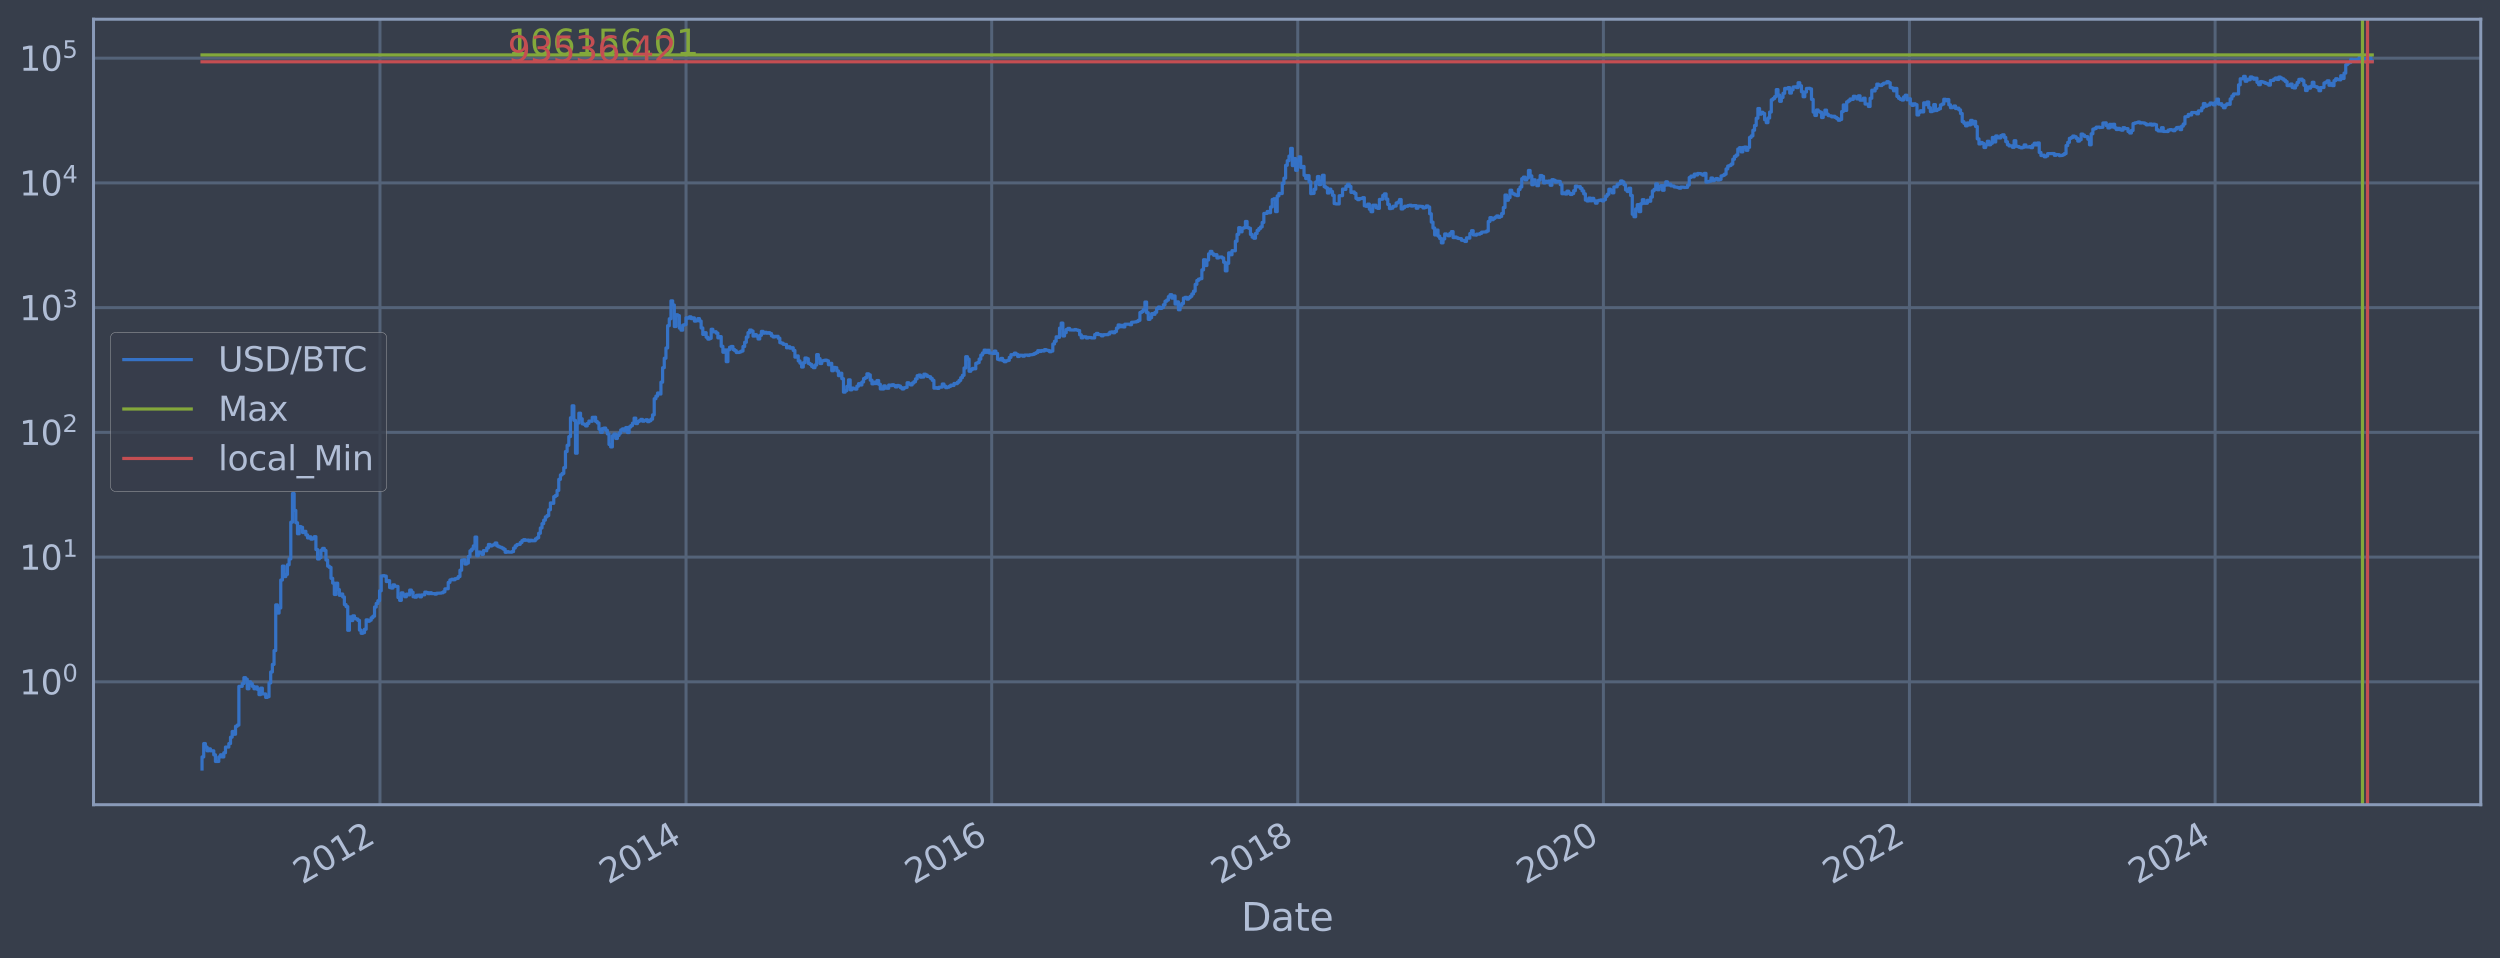 <?xml version="1.0" encoding="utf-8" standalone="no"?>
<!DOCTYPE svg PUBLIC "-//W3C//DTD SVG 1.1//EN"
  "http://www.w3.org/Graphics/SVG/1.1/DTD/svg11.dtd">
<svg xmlns:xlink="http://www.w3.org/1999/xlink" width="934.976pt" height="358.291pt" viewBox="0 0 934.976 358.291" xmlns="http://www.w3.org/2000/svg" version="1.1">
 <defs>
  <style type="text/css">*{stroke-linejoin: round; stroke-linecap: butt}</style>
 </defs>
 <g id="figure_1">
  <g id="patch_1">
   <path d="M 0 358.291 
L 934.976 358.291 
L 934.976 0 
L 0 0 
z
" style="fill: #373e4b"/>
  </g>
  <g id="axes_1">
   <g id="patch_2">
    <path d="M 34.976 300.96 
L 927.776 300.96 
L 927.776 7.2 
L 34.976 7.2 
z
" style="fill: #373e4b"/>
   </g>
   <g id="matplotlib.axis_1">
    <g id="xtick_1">
     <g id="line2d_1">
      <path d="M 142.107 300.96 
L 142.107 7.2 
" clip-path="url(#p9b3585894c)" style="fill: none; stroke: #546379; stroke-width: 1.12; stroke-linecap: square"/>
     </g>
     <g id="line2d_2"/>
     <g id="text_1">
      <!-- 2012 -->
      <g style="fill: #b1bed6" transform="translate(113.026 330.885) rotate(-30) scale(0.126 -0.126)">
       <defs>
        <path id="DejaVuSans-32" d="M 1228 531 
L 3431 531 
L 3431 0 
L 469 0 
L 469 531 
Q 828 903 1448 1529 
Q 2069 2156 2228 2338 
Q 2531 2678 2651 2914 
Q 2772 3150 2772 3378 
Q 2772 3750 2511 3984 
Q 2250 4219 1831 4219 
Q 1534 4219 1204 4116 
Q 875 4013 500 3803 
L 500 4441 
Q 881 4594 1212 4672 
Q 1544 4750 1819 4750 
Q 2544 4750 2975 4387 
Q 3406 4025 3406 3419 
Q 3406 3131 3298 2873 
Q 3191 2616 2906 2266 
Q 2828 2175 2409 1742 
Q 1991 1309 1228 531 
z
" transform="scale(0.016)"/>
        <path id="DejaVuSans-30" d="M 2034 4250 
Q 1547 4250 1301 3770 
Q 1056 3291 1056 2328 
Q 1056 1369 1301 889 
Q 1547 409 2034 409 
Q 2525 409 2770 889 
Q 3016 1369 3016 2328 
Q 3016 3291 2770 3770 
Q 2525 4250 2034 4250 
z
M 2034 4750 
Q 2819 4750 3233 4129 
Q 3647 3509 3647 2328 
Q 3647 1150 3233 529 
Q 2819 -91 2034 -91 
Q 1250 -91 836 529 
Q 422 1150 422 2328 
Q 422 3509 836 4129 
Q 1250 4750 2034 4750 
z
" transform="scale(0.016)"/>
        <path id="DejaVuSans-31" d="M 794 531 
L 1825 531 
L 1825 4091 
L 703 3866 
L 703 4441 
L 1819 4666 
L 2450 4666 
L 2450 531 
L 3481 531 
L 3481 0 
L 794 0 
L 794 531 
z
" transform="scale(0.016)"/>
       </defs>
       <use xlink:href="#DejaVuSans-32"/>
       <use xlink:href="#DejaVuSans-30" transform="translate(63.623 0)"/>
       <use xlink:href="#DejaVuSans-31" transform="translate(127.246 0)"/>
       <use xlink:href="#DejaVuSans-32" transform="translate(190.869 0)"/>
      </g>
     </g>
    </g>
    <g id="xtick_2">
     <g id="line2d_3">
      <path d="M 256.572 300.96 
L 256.572 7.2 
" clip-path="url(#p9b3585894c)" style="fill: none; stroke: #546379; stroke-width: 1.12; stroke-linecap: square"/>
     </g>
     <g id="line2d_4"/>
     <g id="text_2">
      <!-- 2014 -->
      <g style="fill: #b1bed6" transform="translate(227.491 330.885) rotate(-30) scale(0.126 -0.126)">
       <defs>
        <path id="DejaVuSans-34" d="M 2419 4116 
L 825 1625 
L 2419 1625 
L 2419 4116 
z
M 2253 4666 
L 3047 4666 
L 3047 1625 
L 3713 1625 
L 3713 1100 
L 3047 1100 
L 3047 0 
L 2419 0 
L 2419 1100 
L 313 1100 
L 313 1709 
L 2253 4666 
z
" transform="scale(0.016)"/>
       </defs>
       <use xlink:href="#DejaVuSans-32"/>
       <use xlink:href="#DejaVuSans-30" transform="translate(63.623 0)"/>
       <use xlink:href="#DejaVuSans-31" transform="translate(127.246 0)"/>
       <use xlink:href="#DejaVuSans-34" transform="translate(190.869 0)"/>
      </g>
     </g>
    </g>
    <g id="xtick_3">
     <g id="line2d_5">
      <path d="M 370.88 300.96 
L 370.88 7.2 
" clip-path="url(#p9b3585894c)" style="fill: none; stroke: #546379; stroke-width: 1.12; stroke-linecap: square"/>
     </g>
     <g id="line2d_6"/>
     <g id="text_3">
      <!-- 2016 -->
      <g style="fill: #b1bed6" transform="translate(341.799 330.885) rotate(-30) scale(0.126 -0.126)">
       <defs>
        <path id="DejaVuSans-36" d="M 2113 2584 
Q 1688 2584 1439 2293 
Q 1191 2003 1191 1497 
Q 1191 994 1439 701 
Q 1688 409 2113 409 
Q 2538 409 2786 701 
Q 3034 994 3034 1497 
Q 3034 2003 2786 2293 
Q 2538 2584 2113 2584 
z
M 3366 4563 
L 3366 3988 
Q 3128 4100 2886 4159 
Q 2644 4219 2406 4219 
Q 1781 4219 1451 3797 
Q 1122 3375 1075 2522 
Q 1259 2794 1537 2939 
Q 1816 3084 2150 3084 
Q 2853 3084 3261 2657 
Q 3669 2231 3669 1497 
Q 3669 778 3244 343 
Q 2819 -91 2113 -91 
Q 1303 -91 875 529 
Q 447 1150 447 2328 
Q 447 3434 972 4092 
Q 1497 4750 2381 4750 
Q 2619 4750 2861 4703 
Q 3103 4656 3366 4563 
z
" transform="scale(0.016)"/>
       </defs>
       <use xlink:href="#DejaVuSans-32"/>
       <use xlink:href="#DejaVuSans-30" transform="translate(63.623 0)"/>
       <use xlink:href="#DejaVuSans-31" transform="translate(127.246 0)"/>
       <use xlink:href="#DejaVuSans-36" transform="translate(190.869 0)"/>
      </g>
     </g>
    </g>
    <g id="xtick_4">
     <g id="line2d_7">
      <path d="M 485.345 300.96 
L 485.345 7.2 
" clip-path="url(#p9b3585894c)" style="fill: none; stroke: #546379; stroke-width: 1.12; stroke-linecap: square"/>
     </g>
     <g id="line2d_8"/>
     <g id="text_4">
      <!-- 2018 -->
      <g style="fill: #b1bed6" transform="translate(456.264 330.885) rotate(-30) scale(0.126 -0.126)">
       <defs>
        <path id="DejaVuSans-38" d="M 2034 2216 
Q 1584 2216 1326 1975 
Q 1069 1734 1069 1313 
Q 1069 891 1326 650 
Q 1584 409 2034 409 
Q 2484 409 2743 651 
Q 3003 894 3003 1313 
Q 3003 1734 2745 1975 
Q 2488 2216 2034 2216 
z
M 1403 2484 
Q 997 2584 770 2862 
Q 544 3141 544 3541 
Q 544 4100 942 4425 
Q 1341 4750 2034 4750 
Q 2731 4750 3128 4425 
Q 3525 4100 3525 3541 
Q 3525 3141 3298 2862 
Q 3072 2584 2669 2484 
Q 3125 2378 3379 2068 
Q 3634 1759 3634 1313 
Q 3634 634 3220 271 
Q 2806 -91 2034 -91 
Q 1263 -91 848 271 
Q 434 634 434 1313 
Q 434 1759 690 2068 
Q 947 2378 1403 2484 
z
M 1172 3481 
Q 1172 3119 1398 2916 
Q 1625 2713 2034 2713 
Q 2441 2713 2670 2916 
Q 2900 3119 2900 3481 
Q 2900 3844 2670 4047 
Q 2441 4250 2034 4250 
Q 1625 4250 1398 4047 
Q 1172 3844 1172 3481 
z
" transform="scale(0.016)"/>
       </defs>
       <use xlink:href="#DejaVuSans-32"/>
       <use xlink:href="#DejaVuSans-30" transform="translate(63.623 0)"/>
       <use xlink:href="#DejaVuSans-31" transform="translate(127.246 0)"/>
       <use xlink:href="#DejaVuSans-38" transform="translate(190.869 0)"/>
      </g>
     </g>
    </g>
    <g id="xtick_5">
     <g id="line2d_9">
      <path d="M 599.653 300.96 
L 599.653 7.2 
" clip-path="url(#p9b3585894c)" style="fill: none; stroke: #546379; stroke-width: 1.12; stroke-linecap: square"/>
     </g>
     <g id="line2d_10"/>
     <g id="text_5">
      <!-- 2020 -->
      <g style="fill: #b1bed6" transform="translate(570.572 330.885) rotate(-30) scale(0.126 -0.126)">
       <use xlink:href="#DejaVuSans-32"/>
       <use xlink:href="#DejaVuSans-30" transform="translate(63.623 0)"/>
       <use xlink:href="#DejaVuSans-32" transform="translate(127.246 0)"/>
       <use xlink:href="#DejaVuSans-30" transform="translate(190.869 0)"/>
      </g>
     </g>
    </g>
    <g id="xtick_6">
     <g id="line2d_11">
      <path d="M 714.118 300.96 
L 714.118 7.2 
" clip-path="url(#p9b3585894c)" style="fill: none; stroke: #546379; stroke-width: 1.12; stroke-linecap: square"/>
     </g>
     <g id="line2d_12"/>
     <g id="text_6">
      <!-- 2022 -->
      <g style="fill: #b1bed6" transform="translate(685.037 330.885) rotate(-30) scale(0.126 -0.126)">
       <use xlink:href="#DejaVuSans-32"/>
       <use xlink:href="#DejaVuSans-30" transform="translate(63.623 0)"/>
       <use xlink:href="#DejaVuSans-32" transform="translate(127.246 0)"/>
       <use xlink:href="#DejaVuSans-32" transform="translate(190.869 0)"/>
      </g>
     </g>
    </g>
    <g id="xtick_7">
     <g id="line2d_13">
      <path d="M 828.427 300.96 
L 828.427 7.2 
" clip-path="url(#p9b3585894c)" style="fill: none; stroke: #546379; stroke-width: 1.12; stroke-linecap: square"/>
     </g>
     <g id="line2d_14"/>
     <g id="text_7">
      <!-- 2024 -->
      <g style="fill: #b1bed6" transform="translate(799.345 330.885) rotate(-30) scale(0.126 -0.126)">
       <use xlink:href="#DejaVuSans-32"/>
       <use xlink:href="#DejaVuSans-30" transform="translate(63.623 0)"/>
       <use xlink:href="#DejaVuSans-32" transform="translate(127.246 0)"/>
       <use xlink:href="#DejaVuSans-34" transform="translate(190.869 0)"/>
      </g>
     </g>
    </g>
    <g id="text_8">
     <!-- Date -->
     <g style="fill: #b1bed6" transform="translate(464.167 348.096) scale(0.144 -0.144)">
      <defs>
       <path id="DejaVuSans-44" d="M 1259 4147 
L 1259 519 
L 2022 519 
Q 2988 519 3436 956 
Q 3884 1394 3884 2338 
Q 3884 3275 3436 3711 
Q 2988 4147 2022 4147 
L 1259 4147 
z
M 628 4666 
L 1925 4666 
Q 3281 4666 3915 4102 
Q 4550 3538 4550 2338 
Q 4550 1131 3912 565 
Q 3275 0 1925 0 
L 628 0 
L 628 4666 
z
" transform="scale(0.016)"/>
       <path id="DejaVuSans-61" d="M 2194 1759 
Q 1497 1759 1228 1600 
Q 959 1441 959 1056 
Q 959 750 1161 570 
Q 1363 391 1709 391 
Q 2188 391 2477 730 
Q 2766 1069 2766 1631 
L 2766 1759 
L 2194 1759 
z
M 3341 1997 
L 3341 0 
L 2766 0 
L 2766 531 
Q 2569 213 2275 61 
Q 1981 -91 1556 -91 
Q 1019 -91 701 211 
Q 384 513 384 1019 
Q 384 1609 779 1909 
Q 1175 2209 1959 2209 
L 2766 2209 
L 2766 2266 
Q 2766 2663 2505 2880 
Q 2244 3097 1772 3097 
Q 1472 3097 1187 3025 
Q 903 2953 641 2809 
L 641 3341 
Q 956 3463 1253 3523 
Q 1550 3584 1831 3584 
Q 2591 3584 2966 3190 
Q 3341 2797 3341 1997 
z
" transform="scale(0.016)"/>
       <path id="DejaVuSans-74" d="M 1172 4494 
L 1172 3500 
L 2356 3500 
L 2356 3053 
L 1172 3053 
L 1172 1153 
Q 1172 725 1289 603 
Q 1406 481 1766 481 
L 2356 481 
L 2356 0 
L 1766 0 
Q 1100 0 847 248 
Q 594 497 594 1153 
L 594 3053 
L 172 3053 
L 172 3500 
L 594 3500 
L 594 4494 
L 1172 4494 
z
" transform="scale(0.016)"/>
       <path id="DejaVuSans-65" d="M 3597 1894 
L 3597 1613 
L 953 1613 
Q 991 1019 1311 708 
Q 1631 397 2203 397 
Q 2534 397 2845 478 
Q 3156 559 3463 722 
L 3463 178 
Q 3153 47 2828 -22 
Q 2503 -91 2169 -91 
Q 1331 -91 842 396 
Q 353 884 353 1716 
Q 353 2575 817 3079 
Q 1281 3584 2069 3584 
Q 2775 3584 3186 3129 
Q 3597 2675 3597 1894 
z
M 3022 2063 
Q 3016 2534 2758 2815 
Q 2500 3097 2075 3097 
Q 1594 3097 1305 2825 
Q 1016 2553 972 2059 
L 3022 2063 
z
" transform="scale(0.016)"/>
      </defs>
      <use xlink:href="#DejaVuSans-44"/>
      <use xlink:href="#DejaVuSans-61" transform="translate(77.002 0)"/>
      <use xlink:href="#DejaVuSans-74" transform="translate(138.281 0)"/>
      <use xlink:href="#DejaVuSans-65" transform="translate(177.49 0)"/>
     </g>
    </g>
   </g>
   <g id="matplotlib.axis_2">
    <g id="ytick_1">
     <g id="line2d_15">
      <path d="M 34.976 255.002 
L 927.776 255.002 
" clip-path="url(#p9b3585894c)" style="fill: none; stroke: #546379; stroke-width: 1.12; stroke-linecap: square"/>
     </g>
     <g id="line2d_16"/>
     <g id="text_9">
      <!-- $\mathdefault{10^{0}}$ -->
      <g style="fill: #b1bed6" transform="translate(7.2 259.789) scale(0.126 -0.126)">
       <use xlink:href="#DejaVuSans-31" transform="translate(0 0.766)"/>
       <use xlink:href="#DejaVuSans-30" transform="translate(63.623 0.766)"/>
       <use xlink:href="#DejaVuSans-30" transform="translate(128.203 39.047) scale(0.7)"/>
      </g>
     </g>
    </g>
    <g id="ytick_2">
     <g id="line2d_17">
      <path d="M 34.976 208.354 
L 927.776 208.354 
" clip-path="url(#p9b3585894c)" style="fill: none; stroke: #546379; stroke-width: 1.12; stroke-linecap: square"/>
     </g>
     <g id="line2d_18"/>
     <g id="text_10">
      <!-- $\mathdefault{10^{1}}$ -->
      <g style="fill: #b1bed6" transform="translate(7.2 213.141) scale(0.126 -0.126)">
       <use xlink:href="#DejaVuSans-31" transform="translate(0 0.684)"/>
       <use xlink:href="#DejaVuSans-30" transform="translate(63.623 0.684)"/>
       <use xlink:href="#DejaVuSans-31" transform="translate(128.203 38.966) scale(0.7)"/>
      </g>
     </g>
    </g>
    <g id="ytick_3">
     <g id="line2d_19">
      <path d="M 34.976 161.706 
L 927.776 161.706 
" clip-path="url(#p9b3585894c)" style="fill: none; stroke: #546379; stroke-width: 1.12; stroke-linecap: square"/>
     </g>
     <g id="line2d_20"/>
     <g id="text_11">
      <!-- $\mathdefault{10^{2}}$ -->
      <g style="fill: #b1bed6" transform="translate(7.2 166.493) scale(0.126 -0.126)">
       <use xlink:href="#DejaVuSans-31" transform="translate(0 0.766)"/>
       <use xlink:href="#DejaVuSans-30" transform="translate(63.623 0.766)"/>
       <use xlink:href="#DejaVuSans-32" transform="translate(128.203 39.047) scale(0.7)"/>
      </g>
     </g>
    </g>
    <g id="ytick_4">
     <g id="line2d_21">
      <path d="M 34.976 115.059 
L 927.776 115.059 
" clip-path="url(#p9b3585894c)" style="fill: none; stroke: #546379; stroke-width: 1.12; stroke-linecap: square"/>
     </g>
     <g id="line2d_22"/>
     <g id="text_12">
      <!-- $\mathdefault{10^{3}}$ -->
      <g style="fill: #b1bed6" transform="translate(7.2 119.846) scale(0.126 -0.126)">
       <defs>
        <path id="DejaVuSans-33" d="M 2597 2516 
Q 3050 2419 3304 2112 
Q 3559 1806 3559 1356 
Q 3559 666 3084 287 
Q 2609 -91 1734 -91 
Q 1441 -91 1130 -33 
Q 819 25 488 141 
L 488 750 
Q 750 597 1062 519 
Q 1375 441 1716 441 
Q 2309 441 2620 675 
Q 2931 909 2931 1356 
Q 2931 1769 2642 2001 
Q 2353 2234 1838 2234 
L 1294 2234 
L 1294 2753 
L 1863 2753 
Q 2328 2753 2575 2939 
Q 2822 3125 2822 3475 
Q 2822 3834 2567 4026 
Q 2313 4219 1838 4219 
Q 1578 4219 1281 4162 
Q 984 4106 628 3988 
L 628 4550 
Q 988 4650 1302 4700 
Q 1616 4750 1894 4750 
Q 2613 4750 3031 4423 
Q 3450 4097 3450 3541 
Q 3450 3153 3228 2886 
Q 3006 2619 2597 2516 
z
" transform="scale(0.016)"/>
       </defs>
       <use xlink:href="#DejaVuSans-31" transform="translate(0 0.766)"/>
       <use xlink:href="#DejaVuSans-30" transform="translate(63.623 0.766)"/>
       <use xlink:href="#DejaVuSans-33" transform="translate(128.203 39.047) scale(0.7)"/>
      </g>
     </g>
    </g>
    <g id="ytick_5">
     <g id="line2d_23">
      <path d="M 34.976 68.411 
L 927.776 68.411 
" clip-path="url(#p9b3585894c)" style="fill: none; stroke: #546379; stroke-width: 1.12; stroke-linecap: square"/>
     </g>
     <g id="line2d_24"/>
     <g id="text_13">
      <!-- $\mathdefault{10^{4}}$ -->
      <g style="fill: #b1bed6" transform="translate(7.2 73.198) scale(0.126 -0.126)">
       <use xlink:href="#DejaVuSans-31" transform="translate(0 0.684)"/>
       <use xlink:href="#DejaVuSans-30" transform="translate(63.623 0.684)"/>
       <use xlink:href="#DejaVuSans-34" transform="translate(128.203 38.966) scale(0.7)"/>
      </g>
     </g>
    </g>
    <g id="ytick_6">
     <g id="line2d_25">
      <path d="M 34.976 21.763 
L 927.776 21.763 
" clip-path="url(#p9b3585894c)" style="fill: none; stroke: #546379; stroke-width: 1.12; stroke-linecap: square"/>
     </g>
     <g id="line2d_26"/>
     <g id="text_14">
      <!-- $\mathdefault{10^{5}}$ -->
      <g style="fill: #b1bed6" transform="translate(7.2 26.55) scale(0.126 -0.126)">
       <defs>
        <path id="DejaVuSans-35" d="M 691 4666 
L 3169 4666 
L 3169 4134 
L 1269 4134 
L 1269 2991 
Q 1406 3038 1543 3061 
Q 1681 3084 1819 3084 
Q 2600 3084 3056 2656 
Q 3513 2228 3513 1497 
Q 3513 744 3044 326 
Q 2575 -91 1722 -91 
Q 1428 -91 1123 -41 
Q 819 9 494 109 
L 494 744 
Q 775 591 1075 516 
Q 1375 441 1709 441 
Q 2250 441 2565 725 
Q 2881 1009 2881 1497 
Q 2881 1984 2565 2268 
Q 2250 2553 1709 2553 
Q 1456 2553 1204 2497 
Q 953 2441 691 2322 
L 691 4666 
z
" transform="scale(0.016)"/>
       </defs>
       <use xlink:href="#DejaVuSans-31" transform="translate(0 0.684)"/>
       <use xlink:href="#DejaVuSans-30" transform="translate(63.623 0.684)"/>
       <use xlink:href="#DejaVuSans-35" transform="translate(128.203 38.966) scale(0.7)"/>
      </g>
     </g>
    </g>
    <g id="ytick_7">
     <g id="line2d_27"/>
    </g>
    <g id="ytick_8">
     <g id="line2d_28"/>
    </g>
    <g id="ytick_9">
     <g id="line2d_29"/>
    </g>
    <g id="ytick_10">
     <g id="line2d_30"/>
    </g>
    <g id="ytick_11">
     <g id="line2d_31"/>
    </g>
    <g id="ytick_12">
     <g id="line2d_32"/>
    </g>
    <g id="ytick_13">
     <g id="line2d_33"/>
    </g>
    <g id="ytick_14">
     <g id="line2d_34"/>
    </g>
    <g id="ytick_15">
     <g id="line2d_35"/>
    </g>
    <g id="ytick_16">
     <g id="line2d_36"/>
    </g>
    <g id="ytick_17">
     <g id="line2d_37"/>
    </g>
    <g id="ytick_18">
     <g id="line2d_38"/>
    </g>
    <g id="ytick_19">
     <g id="line2d_39"/>
    </g>
    <g id="ytick_20">
     <g id="line2d_40"/>
    </g>
    <g id="ytick_21">
     <g id="line2d_41"/>
    </g>
    <g id="ytick_22">
     <g id="line2d_42"/>
    </g>
    <g id="ytick_23">
     <g id="line2d_43"/>
    </g>
    <g id="ytick_24">
     <g id="line2d_44"/>
    </g>
    <g id="ytick_25">
     <g id="line2d_45"/>
    </g>
    <g id="ytick_26">
     <g id="line2d_46"/>
    </g>
    <g id="ytick_27">
     <g id="line2d_47"/>
    </g>
    <g id="ytick_28">
     <g id="line2d_48"/>
    </g>
    <g id="ytick_29">
     <g id="line2d_49"/>
    </g>
    <g id="ytick_30">
     <g id="line2d_50"/>
    </g>
    <g id="ytick_31">
     <g id="line2d_51"/>
    </g>
    <g id="ytick_32">
     <g id="line2d_52"/>
    </g>
    <g id="ytick_33">
     <g id="line2d_53"/>
    </g>
    <g id="ytick_34">
     <g id="line2d_54"/>
    </g>
    <g id="ytick_35">
     <g id="line2d_55"/>
    </g>
    <g id="ytick_36">
     <g id="line2d_56"/>
    </g>
    <g id="ytick_37">
     <g id="line2d_57"/>
    </g>
    <g id="ytick_38">
     <g id="line2d_58"/>
    </g>
    <g id="ytick_39">
     <g id="line2d_59"/>
    </g>
    <g id="ytick_40">
     <g id="line2d_60"/>
    </g>
    <g id="ytick_41">
     <g id="line2d_61"/>
    </g>
    <g id="ytick_42">
     <g id="line2d_62"/>
    </g>
    <g id="ytick_43">
     <g id="line2d_63"/>
    </g>
    <g id="ytick_44">
     <g id="line2d_64"/>
    </g>
    <g id="ytick_45">
     <g id="line2d_65"/>
    </g>
    <g id="ytick_46">
     <g id="line2d_66"/>
    </g>
    <g id="ytick_47">
     <g id="line2d_67"/>
    </g>
    <g id="ytick_48">
     <g id="line2d_68"/>
    </g>
    <g id="ytick_49">
     <g id="line2d_69"/>
    </g>
    <g id="ytick_50">
     <g id="line2d_70"/>
    </g>
    <g id="ytick_51">
     <g id="line2d_71"/>
    </g>
    <g id="ytick_52">
     <g id="line2d_72"/>
    </g>
    <g id="ytick_53">
     <g id="line2d_73"/>
    </g>
    <g id="ytick_54">
     <g id="line2d_74"/>
    </g>
    <g id="ytick_55">
     <g id="line2d_75"/>
    </g>
   </g>
   <g id="line2d_76">
    <path d="M 75.558 287.607 
L 75.558 283.087 
L 76.184 283.087 
L 76.184 278.086 
L 76.811 278.086 
L 76.811 279.393 
L 77.437 279.393 
L 77.437 280.791 
L 78.063 280.791 
L 78.063 280.08 
L 78.69 280.08 
L 78.69 280.791 
L 79.942 280.791 
L 79.942 282.292 
L 80.569 282.292 
L 80.569 284.776 
L 81.821 284.776 
L 81.821 283.087 
L 82.448 283.087 
L 82.448 282.292 
L 83.074 282.292 
L 83.074 283.087 
L 83.7 283.087 
L 83.7 281.527 
L 84.327 281.527 
L 84.327 279.393 
L 85.579 279.393 
L 85.579 278.086 
L 86.206 278.086 
L 86.206 275.699 
L 86.832 275.699 
L 86.832 273.565 
L 87.458 273.565 
L 87.458 274.604 
L 88.085 274.604 
L 88.085 271.634 
L 88.711 271.634 
L 88.711 271.179 
L 89.337 271.179 
L 89.337 256.691 
L 90.59 256.691 
L 90.59 255.619 
L 91.216 255.619 
L 91.216 253.443 
L 91.843 253.443 
L 91.843 254.013 
L 92.469 254.013 
L 92.469 257.592 
L 93.096 257.592 
L 93.096 255.002 
L 93.722 255.002 
L 93.722 255.619 
L 94.348 255.619 
L 94.348 256.691 
L 94.975 256.691 
L 94.975 257.592 
L 95.601 257.592 
L 95.601 256.913 
L 96.227 256.913 
L 96.227 257.823 
L 96.854 257.823 
L 96.854 259.777 
L 97.48 259.777 
L 97.48 257.363 
L 98.106 257.363 
L 98.106 259.523 
L 99.359 259.523 
L 99.359 260.83 
L 99.985 260.83 
L 99.985 260.562 
L 100.612 260.562 
L 100.612 255.411 
L 101.238 255.411 
L 101.238 251.308 
L 101.864 251.308 
L 101.864 248.477 
L 102.491 248.477 
L 102.491 243.32 
L 103.117 243.32 
L 103.117 226.22 
L 103.743 226.22 
L 103.743 229.278 
L 104.37 229.278 
L 104.37 227.378 
L 104.996 227.378 
L 104.996 216.926 
L 105.622 216.926 
L 105.622 211.718 
L 106.249 211.718 
L 106.249 215.638 
L 106.875 215.638 
L 106.875 214.813 
L 107.501 214.813 
L 107.501 211.222 
L 108.128 211.222 
L 108.128 209.034 
L 108.754 209.034 
L 108.754 195.298 
L 109.381 195.298 
L 109.381 184.576 
L 110.007 184.576 
L 110.007 190.907 
L 110.633 190.907 
L 110.633 195.49 
L 111.26 195.49 
L 111.26 199.62 
L 111.886 199.62 
L 111.886 196.925 
L 112.512 196.925 
L 112.512 197.191 
L 113.139 197.191 
L 113.139 199.164 
L 113.765 199.164 
L 113.765 198.706 
L 114.391 198.706 
L 114.391 200.046 
L 115.018 200.046 
L 115.018 201.179 
L 115.644 201.179 
L 115.644 200.771 
L 116.27 200.771 
L 116.27 201.639 
L 116.897 201.639 
L 116.897 201.393 
L 117.523 201.393 
L 117.523 200.715 
L 118.149 200.715 
L 118.149 205.523 
L 118.776 205.523 
L 118.776 209.055 
L 119.402 209.055 
L 119.402 208.496 
L 120.028 208.496 
L 120.028 205.771 
L 120.655 205.771 
L 120.655 205.087 
L 121.281 205.087 
L 121.281 205.878 
L 121.907 205.878 
L 121.907 209.436 
L 122.534 209.436 
L 122.534 211.742 
L 123.16 211.742 
L 123.16 212.202 
L 123.787 212.202 
L 123.787 216.287 
L 124.413 216.287 
L 124.413 218.071 
L 125.039 218.071 
L 125.039 222.316 
L 125.666 222.316 
L 125.666 218.104 
L 126.292 218.104 
L 126.292 220.502 
L 126.918 220.502 
L 126.918 222.641 
L 127.545 222.641 
L 127.545 222.155 
L 128.171 222.155 
L 128.171 223.266 
L 128.797 223.266 
L 128.797 226.123 
L 129.424 226.123 
L 129.424 226.867 
L 130.05 226.867 
L 130.05 235.722 
L 130.676 235.722 
L 130.676 230.692 
L 131.303 230.692 
L 131.303 232.081 
L 131.929 232.081 
L 131.929 230.329 
L 132.555 230.329 
L 132.555 231.312 
L 133.182 231.312 
L 133.182 231.501 
L 133.808 231.501 
L 133.808 232.016 
L 134.434 232.016 
L 134.434 235.644 
L 135.061 235.644 
L 135.061 236.848 
L 135.687 236.848 
L 135.687 236.602 
L 136.313 236.602 
L 136.313 235.335 
L 136.94 235.335 
L 136.94 231.821 
L 137.566 231.821 
L 137.566 232.344 
L 138.192 232.344 
L 138.192 231.951 
L 138.819 231.951 
L 138.819 231.061 
L 139.445 231.061 
L 139.445 230.449 
L 140.072 230.449 
L 140.072 227.019 
L 140.698 227.019 
L 140.698 225.689 
L 141.324 225.689 
L 141.324 224.666 
L 141.951 224.666 
L 141.951 220.95 
L 142.577 220.95 
L 142.577 215.407 
L 143.203 215.407 
L 143.203 215.293 
L 143.83 215.293 
L 143.83 215.464 
L 144.456 215.464 
L 144.456 217.491 
L 145.082 217.491 
L 145.082 217.175 
L 145.709 217.175 
L 145.709 219.742 
L 146.335 219.742 
L 146.335 219.92 
L 146.961 219.92 
L 146.961 218.737 
L 147.588 218.737 
L 147.588 219.25 
L 148.84 219.32 
L 148.84 223.478 
L 149.467 223.478 
L 149.467 224.531 
L 150.093 224.531 
L 150.093 221.719 
L 150.719 221.719 
L 150.719 222.478 
L 151.346 222.478 
L 151.346 223.181 
L 151.972 223.181 
L 151.972 222.195 
L 152.598 222.195 
L 152.598 222.478 
L 153.225 222.478 
L 153.225 220.688 
L 153.851 220.688 
L 153.851 221.485 
L 154.477 221.485 
L 154.477 223.181 
L 155.104 223.181 
L 155.104 223.351 
L 155.73 223.351 
L 155.73 222.641 
L 156.983 222.559 
L 156.983 223.223 
L 157.609 223.223 
L 157.609 222.518 
L 158.862 222.437 
L 158.862 221.447 
L 159.488 221.447 
L 159.488 221.641 
L 160.115 221.641 
L 160.115 222.035 
L 160.741 222.035 
L 160.741 221.68 
L 161.367 221.68 
L 161.367 221.995 
L 162.62 221.995 
L 162.62 222.195 
L 163.246 222.195 
L 163.246 221.876 
L 165.125 221.798 
L 165.125 221.68 
L 165.752 221.68 
L 165.752 221.331 
L 166.378 221.331 
L 166.378 220.246 
L 167.631 220.173 
L 167.631 217.811 
L 168.257 217.811 
L 168.257 216.895 
L 168.883 216.895 
L 168.883 216.65 
L 169.51 216.65 
L 169.51 216.833 
L 170.136 216.833 
L 170.136 216.437 
L 170.763 216.437 
L 170.763 216.287 
L 171.389 216.287 
L 171.389 215.638 
L 172.015 215.638 
L 172.015 213.258 
L 172.642 213.258 
L 172.642 209.457 
L 173.268 209.457 
L 173.268 209.329 
L 173.894 209.329 
L 173.894 210.944 
L 174.521 210.944 
L 174.521 210.601 
L 175.147 210.601 
L 175.147 208.112 
L 175.773 208.112 
L 175.773 206.004 
L 176.4 206.004 
L 176.4 205.347 
L 177.026 205.347 
L 177.026 204.16 
L 177.652 204.16 
L 177.652 200.855 
L 178.279 200.855 
L 178.279 207.834 
L 178.905 207.834 
L 178.905 206.442 
L 179.531 206.442 
L 179.531 206.59 
L 180.158 206.59 
L 180.158 207.327 
L 180.784 207.327 
L 180.784 205.932 
L 182.037 205.986 
L 182.037 204.932 
L 182.663 204.932 
L 182.663 203.624 
L 183.289 203.624 
L 183.289 204.193 
L 183.916 204.193 
L 183.916 203.898 
L 184.542 203.898 
L 184.542 203.704 
L 185.168 203.704 
L 185.168 203.086 
L 185.795 203.086 
L 185.795 204.16 
L 186.421 204.16 
L 186.421 204.492 
L 187.048 204.492 
L 187.048 204.694 
L 187.674 204.694 
L 187.674 205.001 
L 188.3 205.001 
L 188.3 205.417 
L 188.927 205.417 
L 188.927 206.553 
L 189.553 206.553 
L 189.553 206.313 
L 190.179 206.313 
L 190.179 206.479 
L 191.432 206.516 
L 191.432 206.295 
L 192.058 206.295 
L 192.058 204.967 
L 192.685 204.967 
L 192.685 204.127 
L 193.311 204.127 
L 193.311 203.64 
L 194.564 203.576 
L 194.564 202.899 
L 195.19 202.899 
L 195.19 202.199 
L 195.816 202.199 
L 195.816 201.829 
L 196.443 201.829 
L 196.443 202.08 
L 197.695 201.976 
L 197.695 202.349 
L 198.322 202.349 
L 198.322 202.05 
L 198.948 202.05 
L 198.948 202.244 
L 200.201 202.214 
L 200.201 201.552 
L 200.827 201.552 
L 200.827 201.094 
L 201.453 201.094 
L 201.453 199.436 
L 202.08 199.436 
L 202.08 197.45 
L 202.706 197.45 
L 202.706 195.847 
L 203.333 195.847 
L 203.333 194.536 
L 203.959 194.536 
L 203.959 193.323 
L 204.585 193.323 
L 204.585 192.818 
L 205.212 192.818 
L 205.212 190.643 
L 205.838 190.643 
L 205.838 188.082 
L 206.464 188.082 
L 206.464 188.247 
L 207.091 188.247 
L 207.091 185.749 
L 207.717 185.749 
L 207.717 185.303 
L 208.343 185.303 
L 208.343 183.413 
L 208.97 183.413 
L 208.97 179.281 
L 209.596 179.281 
L 209.596 177.615 
L 210.222 177.615 
L 210.222 177.063 
L 210.849 177.063 
L 210.849 174.907 
L 211.475 174.907 
L 211.475 168.86 
L 212.101 168.86 
L 212.101 166.536 
L 212.728 166.536 
L 212.728 163.286 
L 213.354 163.286 
L 213.354 156.236 
L 213.98 156.236 
L 213.98 151.771 
L 214.607 151.771 
L 214.607 157.202 
L 215.233 157.202 
L 215.233 169.49 
L 215.859 169.49 
L 215.859 158.196 
L 216.486 158.196 
L 216.486 154.531 
L 217.112 154.531 
L 217.112 156.626 
L 217.739 156.626 
L 217.739 158.526 
L 218.365 158.526 
L 218.365 158.703 
L 218.991 158.703 
L 218.991 159.286 
L 219.618 159.286 
L 219.618 158.355 
L 220.244 158.355 
L 220.244 157.46 
L 221.497 157.562 
L 221.497 156.083 
L 222.749 156.036 
L 222.749 157.608 
L 223.376 157.608 
L 223.376 158.187 
L 224.002 158.187 
L 224.002 160.507 
L 224.628 160.507 
L 224.628 161.71 
L 225.255 161.71 
L 225.255 160.262 
L 225.881 160.262 
L 225.881 160.082 
L 226.507 160.082 
L 226.507 160.912 
L 227.134 160.912 
L 227.134 162.271 
L 227.76 162.271 
L 227.76 166.217 
L 228.386 166.217 
L 228.386 167.136 
L 229.013 167.136 
L 229.013 162.962 
L 229.639 162.962 
L 229.639 162.313 
L 230.265 162.313 
L 230.265 163.979 
L 230.892 163.979 
L 230.892 162.85 
L 231.518 162.85 
L 231.518 161.971 
L 232.144 161.971 
L 232.144 160.791 
L 232.771 160.791 
L 232.771 160.389 
L 233.397 160.389 
L 233.397 161.147 
L 234.024 161.147 
L 234.024 159.896 
L 234.65 159.896 
L 234.65 161.765 
L 235.276 161.765 
L 235.276 159.696 
L 235.903 159.696 
L 235.903 159.18 
L 236.529 159.18 
L 236.529 158.268 
L 237.155 158.268 
L 237.155 156.377 
L 237.782 156.377 
L 237.782 158.42 
L 238.408 158.42 
L 238.408 157.675 
L 239.034 157.675 
L 239.034 157.34 
L 239.661 157.34 
L 239.661 156.845 
L 240.287 156.845 
L 240.287 157.524 
L 240.913 157.524 
L 240.913 157.242 
L 241.54 157.242 
L 241.54 156.984 
L 242.166 156.984 
L 242.166 157.688 
L 242.792 157.688 
L 242.792 157.329 
L 243.419 157.329 
L 243.419 156.77 
L 244.045 156.77 
L 244.045 155.153 
L 244.671 155.153 
L 244.671 149.121 
L 245.298 149.121 
L 245.298 148.143 
L 245.924 148.143 
L 245.924 146.977 
L 246.55 146.977 
L 246.55 147.362 
L 247.177 147.362 
L 247.177 142.934 
L 247.803 142.934 
L 247.803 137.519 
L 248.429 137.519 
L 248.429 133.979 
L 249.056 133.979 
L 249.056 130.14 
L 249.682 130.14 
L 249.682 121.805 
L 250.309 121.805 
L 250.309 119.214 
L 250.935 119.214 
L 250.935 112.512 
L 251.561 112.512 
L 251.561 114.066 
L 252.188 114.066 
L 252.188 122.114 
L 252.814 122.114 
L 252.814 117.72 
L 253.44 117.72 
L 253.44 118.044 
L 254.067 118.044 
L 254.067 122.714 
L 254.693 122.714 
L 254.693 123.477 
L 255.319 123.477 
L 255.319 121.602 
L 255.946 121.602 
L 255.946 121.379 
L 256.572 121.379 
L 256.572 118.864 
L 257.198 118.864 
L 257.198 118.998 
L 257.825 118.998 
L 257.825 118.494 
L 258.451 118.494 
L 258.451 119.149 
L 259.077 119.149 
L 259.077 118.887 
L 259.704 118.887 
L 259.704 120.092 
L 260.33 120.092 
L 260.33 119.947 
L 260.956 119.947 
L 260.956 119.151 
L 261.583 119.151 
L 261.583 120.066 
L 262.209 120.066 
L 262.209 122.653 
L 262.835 122.653 
L 262.835 125.072 
L 263.462 125.072 
L 263.462 124.42 
L 264.088 124.42 
L 264.088 126.112 
L 264.715 126.112 
L 264.715 126.822 
L 265.341 126.822 
L 265.341 126.536 
L 265.967 126.536 
L 265.967 123.151 
L 266.594 123.151 
L 266.594 124.103 
L 267.846 124.068 
L 267.846 124.59 
L 268.473 124.59 
L 268.473 126.344 
L 269.099 126.344 
L 269.099 125.893 
L 269.725 125.893 
L 269.725 129.51 
L 270.352 129.51 
L 270.352 131.731 
L 270.978 131.731 
L 270.978 130.878 
L 271.604 130.878 
L 271.604 135.256 
L 272.231 135.256 
L 272.231 130.806 
L 272.857 130.806 
L 272.857 129.839 
L 273.483 129.839 
L 273.483 129.571 
L 274.11 129.571 
L 274.11 130.725 
L 274.736 130.725 
L 274.736 131.144 
L 275.362 131.144 
L 275.362 131.841 
L 276.615 131.801 
L 276.615 131.578 
L 277.241 131.578 
L 277.241 131.275 
L 277.868 131.275 
L 277.868 129.588 
L 278.494 129.588 
L 278.494 128.001 
L 279.12 128.001 
L 279.12 126.059 
L 279.747 126.059 
L 279.747 124.396 
L 280.373 124.396 
L 280.373 123.431 
L 281 123.431 
L 281 123.823 
L 281.626 123.823 
L 281.626 125.695 
L 282.252 125.695 
L 282.252 125.139 
L 282.879 125.139 
L 282.879 125.715 
L 283.505 125.715 
L 283.505 126.778 
L 284.131 126.778 
L 284.131 125.408 
L 284.758 125.408 
L 284.758 123.931 
L 285.384 123.931 
L 285.384 124.601 
L 286.01 124.601 
L 286.01 124.291 
L 286.637 124.291 
L 286.637 124.61 
L 287.263 124.61 
L 287.263 124.419 
L 287.889 124.419 
L 287.889 124.729 
L 288.516 124.729 
L 288.516 125.622 
L 289.142 125.622 
L 289.142 126.023 
L 289.768 126.023 
L 289.768 125.799 
L 291.021 125.783 
L 291.021 126.482 
L 291.647 126.482 
L 291.647 128.156 
L 292.274 128.156 
L 292.274 128.352 
L 292.9 128.352 
L 292.9 128.778 
L 294.153 128.835 
L 294.153 130.082 
L 294.779 130.082 
L 294.779 129.68 
L 295.405 129.68 
L 295.405 130.211 
L 296.032 130.211 
L 296.032 130.058 
L 296.658 130.058 
L 296.658 131.061 
L 297.285 131.061 
L 297.285 133.563 
L 297.911 133.563 
L 297.911 133.112 
L 298.537 133.112 
L 298.537 134.99 
L 299.164 134.99 
L 299.164 135.818 
L 299.79 135.818 
L 299.79 137.271 
L 300.416 137.271 
L 300.416 135.647 
L 301.043 135.647 
L 301.043 133.885 
L 301.669 133.885 
L 301.669 134.164 
L 302.295 134.164 
L 302.295 135.914 
L 302.922 135.914 
L 302.922 136.275 
L 303.548 136.275 
L 303.548 137.046 
L 304.174 137.046 
L 304.174 137.505 
L 304.801 137.505 
L 304.801 136.505 
L 305.427 136.505 
L 305.427 132.624 
L 306.053 132.624 
L 306.053 134.141 
L 306.68 134.141 
L 306.68 135.956 
L 307.306 135.956 
L 307.306 134.952 
L 307.932 134.952 
L 307.932 134.822 
L 308.559 134.822 
L 308.559 134.681 
L 309.185 134.681 
L 309.185 134.926 
L 309.811 134.926 
L 309.811 136.397 
L 310.438 136.397 
L 310.438 135.88 
L 311.064 135.88 
L 311.064 138.638 
L 311.691 138.638 
L 311.691 137.398 
L 312.317 137.398 
L 312.317 137.522 
L 312.943 137.522 
L 312.943 138.72 
L 313.57 138.72 
L 313.57 140.482 
L 314.196 140.482 
L 314.196 139.586 
L 314.822 139.586 
L 314.822 141.608 
L 315.449 141.608 
L 315.449 146.655 
L 316.075 146.655 
L 316.075 146.104 
L 316.701 146.104 
L 316.701 144.508 
L 317.328 144.508 
L 317.328 142.076 
L 317.954 142.076 
L 317.954 145.802 
L 318.58 145.802 
L 318.58 145.124 
L 319.207 145.124 
L 319.207 145.374 
L 319.833 145.374 
L 319.833 145.52 
L 320.459 145.52 
L 320.459 144.44 
L 321.086 144.44 
L 321.086 143.488 
L 321.712 143.488 
L 321.712 143.975 
L 322.338 143.975 
L 322.338 142.862 
L 322.965 142.862 
L 322.965 141.58 
L 323.591 141.58 
L 323.591 141.212 
L 324.217 141.212 
L 324.217 139.797 
L 324.844 139.797 
L 324.844 140.187 
L 325.47 140.187 
L 325.47 142.186 
L 326.096 142.186 
L 326.096 143.553 
L 326.723 143.553 
L 326.723 142.905 
L 327.349 142.905 
L 327.349 143.43 
L 327.976 143.43 
L 327.976 142.308 
L 328.602 142.308 
L 328.602 143.719 
L 329.228 143.719 
L 329.228 145.458 
L 330.481 145.491 
L 330.481 144.324 
L 331.107 144.324 
L 331.107 145.162 
L 332.36 145.222 
L 332.36 144.015 
L 332.986 144.015 
L 332.986 144.211 
L 333.613 144.211 
L 333.613 143.89 
L 334.239 143.89 
L 334.239 144.194 
L 334.865 144.194 
L 334.865 144.71 
L 335.492 144.71 
L 335.492 144.16 
L 336.118 144.16 
L 336.118 144.37 
L 336.744 144.37 
L 336.744 144.979 
L 337.371 144.979 
L 337.371 145.47 
L 337.997 145.47 
L 337.997 145.04 
L 338.623 145.04 
L 338.623 144.868 
L 339.25 144.868 
L 339.25 143.145 
L 339.876 143.145 
L 339.876 143.573 
L 340.502 143.573 
L 340.502 143.953 
L 341.129 143.953 
L 341.129 143.26 
L 341.755 143.26 
L 341.755 142.768 
L 342.381 142.768 
L 342.381 141.695 
L 343.008 141.695 
L 343.008 140.495 
L 343.634 140.495 
L 343.634 140.282 
L 344.261 140.282 
L 344.261 141.085 
L 345.513 140.995 
L 345.513 139.94 
L 346.14 139.94 
L 346.14 140.245 
L 346.766 140.245 
L 346.766 140.767 
L 347.392 140.767 
L 347.392 140.897 
L 348.019 140.897 
L 348.019 141.511 
L 348.645 141.511 
L 348.645 142.238 
L 349.271 142.238 
L 349.271 145.166 
L 349.898 145.166 
L 349.898 144.997 
L 350.524 144.997 
L 350.524 145.268 
L 351.15 145.268 
L 351.15 144.811 
L 352.403 144.768 
L 352.403 143.618 
L 353.029 143.618 
L 353.029 144.42 
L 353.656 144.42 
L 353.656 144.98 
L 354.282 144.98 
L 354.282 144.818 
L 354.908 144.818 
L 354.908 144.483 
L 355.535 144.483 
L 355.535 144.043 
L 356.161 144.043 
L 356.161 144.159 
L 356.787 144.159 
L 356.787 143.404 
L 358.04 143.493 
L 358.04 142.944 
L 358.667 142.944 
L 358.667 142.268 
L 359.293 142.268 
L 359.293 141.26 
L 359.919 141.26 
L 359.919 140.369 
L 360.546 140.369 
L 360.546 137.631 
L 361.172 137.631 
L 361.172 133.395 
L 361.798 133.395 
L 361.798 134.29 
L 362.425 134.29 
L 362.425 138.852 
L 363.051 138.852 
L 363.051 138.208 
L 363.677 138.208 
L 363.677 137.772 
L 364.304 137.772 
L 364.304 137.923 
L 364.93 137.923 
L 364.93 135.869 
L 365.556 135.869 
L 365.556 135.611 
L 366.183 135.611 
L 366.183 134.294 
L 366.809 134.294 
L 366.809 132.803 
L 367.435 132.803 
L 367.435 131.997 
L 368.062 131.997 
L 368.062 130.941 
L 368.688 130.941 
L 368.688 131.767 
L 369.314 131.767 
L 369.314 130.989 
L 369.941 130.989 
L 369.941 132.005 
L 371.193 132.027 
L 371.193 132.191 
L 371.82 132.191 
L 371.82 131.306 
L 372.446 131.306 
L 372.446 132.178 
L 373.072 132.178 
L 373.072 134.37 
L 373.699 134.37 
L 373.699 134.581 
L 374.325 134.581 
L 374.325 134.048 
L 374.952 134.048 
L 374.952 134.843 
L 375.578 134.843 
L 375.578 135.285 
L 376.204 135.285 
L 376.204 134.929 
L 376.831 134.929 
L 376.831 134.767 
L 377.457 134.767 
L 377.457 133.662 
L 378.083 133.662 
L 378.083 132.634 
L 379.336 132.669 
L 379.336 132.082 
L 379.962 132.082 
L 379.962 132.513 
L 380.589 132.513 
L 380.589 133.335 
L 381.215 133.335 
L 381.215 132.827 
L 382.468 132.876 
L 382.468 133.222 
L 383.094 133.222 
L 383.094 132.808 
L 384.347 132.78 
L 384.347 132.937 
L 384.973 132.937 
L 384.973 132.705 
L 386.226 132.636 
L 386.226 132.507 
L 386.852 132.507 
L 386.852 132.182 
L 387.478 132.182 
L 387.478 131.878 
L 388.105 131.878 
L 388.105 131.149 
L 388.731 131.149 
L 388.731 131.449 
L 389.357 131.449 
L 389.357 131.101 
L 389.984 131.101 
L 389.984 131.264 
L 390.61 131.264 
L 390.61 130.761 
L 391.237 130.761 
L 391.237 130.975 
L 391.863 130.975 
L 391.863 131.097 
L 392.489 131.097 
L 392.489 131.543 
L 393.116 131.543 
L 393.116 131.294 
L 393.742 131.294 
L 393.742 128.648 
L 394.368 128.648 
L 394.368 127.617 
L 394.995 127.617 
L 394.995 125.965 
L 395.621 125.965 
L 395.621 126.166 
L 396.247 126.166 
L 396.247 122.718 
L 396.874 122.718 
L 396.874 120.834 
L 397.5 120.834 
L 397.5 125.652 
L 398.126 125.652 
L 398.126 124.413 
L 398.753 124.413 
L 398.753 123.234 
L 399.379 123.234 
L 399.379 122.813 
L 400.005 122.813 
L 400.005 123.385 
L 401.884 123.436 
L 401.884 123.247 
L 402.511 123.247 
L 402.511 123.431 
L 403.137 123.431 
L 403.137 123.614 
L 403.763 123.614 
L 403.763 125.22 
L 404.39 125.22 
L 404.39 126.35 
L 405.016 126.35 
L 405.016 125.921 
L 406.269 125.978 
L 406.269 126.414 
L 406.895 126.414 
L 406.895 126.191 
L 408.148 126.243 
L 408.148 126.393 
L 409.401 126.375 
L 409.401 125.134 
L 410.027 125.134 
L 410.027 124.689 
L 410.653 124.689 
L 410.653 125.106 
L 411.906 125.162 
L 411.906 125.608 
L 412.532 125.608 
L 412.532 125.179 
L 414.411 125.166 
L 414.411 124.925 
L 415.038 124.925 
L 415.038 124.254 
L 415.664 124.254 
L 415.664 124.132 
L 416.29 124.132 
L 416.29 124.455 
L 416.917 124.455 
L 416.917 123.976 
L 417.543 123.976 
L 417.543 122.696 
L 418.169 122.696 
L 418.169 121.529 
L 418.796 121.529 
L 418.796 122.184 
L 419.422 122.184 
L 419.422 121.672 
L 420.048 121.672 
L 420.048 122.273 
L 420.675 122.273 
L 420.675 121.245 
L 422.554 121.239 
L 422.554 121.434 
L 423.18 121.434 
L 423.18 120.539 
L 424.433 120.446 
L 424.433 120.401 
L 425.059 120.401 
L 425.059 120.199 
L 425.686 120.199 
L 425.686 119.808 
L 426.312 119.808 
L 426.312 116.882 
L 426.938 116.882 
L 426.938 116.521 
L 427.565 116.521 
L 427.565 115.784 
L 428.191 115.784 
L 428.191 112.96 
L 428.817 112.96 
L 428.817 116.958 
L 429.444 116.958 
L 429.444 119.44 
L 430.07 119.44 
L 430.07 118.82 
L 430.696 118.82 
L 430.696 117.291 
L 431.323 117.291 
L 431.323 117.566 
L 431.949 117.566 
L 431.949 116.778 
L 432.575 116.778 
L 432.575 115.397 
L 433.202 115.397 
L 433.202 114.835 
L 433.828 114.835 
L 433.828 115.358 
L 434.454 115.358 
L 434.454 115.034 
L 435.081 115.034 
L 435.081 113.983 
L 435.707 113.983 
L 435.707 112.672 
L 436.333 112.672 
L 436.333 112.221 
L 436.96 112.221 
L 436.96 110.948 
L 437.586 110.948 
L 437.586 110.2 
L 438.213 110.2 
L 438.213 111.499 
L 438.839 111.499 
L 438.839 110.689 
L 439.465 110.689 
L 439.465 113.72 
L 440.092 113.72 
L 440.092 112.89 
L 440.718 112.89 
L 440.718 115.847 
L 441.344 115.847 
L 441.344 114.268 
L 441.971 114.268 
L 441.971 113.5 
L 442.597 113.5 
L 442.597 111.471 
L 443.223 111.471 
L 443.223 111.197 
L 443.85 111.197 
L 443.85 111.872 
L 444.476 111.872 
L 444.476 111.345 
L 445.102 111.345 
L 445.102 110.811 
L 445.729 110.811 
L 445.729 109.931 
L 446.355 109.931 
L 446.355 108.907 
L 446.981 108.907 
L 446.981 106.348 
L 447.608 106.348 
L 447.608 104.9 
L 448.234 104.9 
L 448.234 104.394 
L 448.86 104.394 
L 448.86 104.202 
L 449.487 104.202 
L 449.487 100.927 
L 450.113 100.927 
L 450.113 97.142 
L 450.739 97.142 
L 450.739 99.295 
L 451.366 99.295 
L 451.366 97.239 
L 451.992 97.239 
L 451.992 94.943 
L 452.619 94.943 
L 452.619 94.019 
L 453.245 94.019 
L 453.245 94.891 
L 453.871 94.891 
L 453.871 95.47 
L 454.498 95.47 
L 454.498 95.249 
L 455.124 95.249 
L 455.124 96.479 
L 455.75 96.479 
L 455.75 96.16 
L 457.003 96.095 
L 457.003 96.472 
L 457.629 96.472 
L 457.629 98.089 
L 458.256 98.089 
L 458.256 101.299 
L 458.882 101.299 
L 458.882 98.494 
L 459.508 98.494 
L 459.508 94.577 
L 460.135 94.577 
L 460.135 95.265 
L 460.761 95.265 
L 460.761 93.75 
L 462.014 93.795 
L 462.014 90.214 
L 462.64 90.214 
L 462.64 87.651 
L 463.266 87.651 
L 463.266 85.155 
L 463.893 85.155 
L 463.893 86.699 
L 464.519 86.699 
L 464.519 85.36 
L 465.145 85.36 
L 465.145 85.151 
L 465.772 85.151 
L 465.772 82.828 
L 466.398 82.828 
L 466.398 85.112 
L 467.024 85.112 
L 467.024 85.364 
L 467.651 85.364 
L 467.651 87.668 
L 468.277 87.668 
L 468.277 88.671 
L 468.904 88.671 
L 468.904 89.103 
L 469.53 89.103 
L 469.53 87.321 
L 470.156 87.321 
L 470.156 86.158 
L 470.783 86.158 
L 470.783 85.469 
L 471.409 85.469 
L 471.409 84.862 
L 472.035 84.862 
L 472.035 83.187 
L 472.662 83.187 
L 472.662 79.828 
L 473.914 79.809 
L 473.914 79.098 
L 474.541 79.098 
L 474.541 79.552 
L 475.167 79.552 
L 475.167 77.401 
L 475.793 77.401 
L 475.793 74.604 
L 476.42 74.604 
L 476.42 74.324 
L 477.046 74.324 
L 477.046 79.134 
L 477.672 79.134 
L 477.672 73.266 
L 478.299 73.266 
L 478.299 72.326 
L 479.551 72.4 
L 479.551 68.576 
L 480.178 68.576 
L 480.178 66.641 
L 480.804 66.641 
L 480.804 61.821 
L 481.43 61.821 
L 481.43 60.104 
L 482.057 60.104 
L 482.057 58.379 
L 482.683 58.379 
L 482.683 55.502 
L 483.309 55.502 
L 483.309 61.92 
L 483.936 61.92 
L 483.936 59.301 
L 484.562 59.301 
L 484.562 63.709 
L 485.189 63.709 
L 485.189 60.144 
L 485.815 60.144 
L 485.815 58.646 
L 486.441 58.646 
L 486.441 62.655 
L 487.068 62.655 
L 487.068 62.25 
L 487.694 62.25 
L 487.694 65.568 
L 488.32 65.568 
L 488.32 66.793 
L 488.947 66.793 
L 488.947 65.701 
L 489.573 65.701 
L 489.573 68.002 
L 490.199 68.002 
L 490.199 72.426 
L 491.452 72.32 
L 491.452 70.781 
L 492.078 70.781 
L 492.078 68.052 
L 492.705 68.052 
L 492.705 66.032 
L 493.331 66.032 
L 493.331 69.028 
L 493.957 69.028 
L 493.957 67.749 
L 494.584 67.749 
L 494.584 65.55 
L 495.21 65.55 
L 495.21 69.828 
L 495.836 69.828 
L 495.836 70.255 
L 496.463 70.255 
L 496.463 72.191 
L 497.089 72.191 
L 497.089 70.749 
L 497.715 70.749 
L 497.715 71.623 
L 498.342 71.623 
L 498.342 73.057 
L 498.968 73.057 
L 498.968 76.142 
L 499.595 76.142 
L 499.595 76.264 
L 500.847 76.27 
L 500.847 73.198 
L 502.1 73.168 
L 502.1 70.702 
L 502.726 70.702 
L 502.726 70.84 
L 503.353 70.84 
L 503.353 69.668 
L 503.979 69.668 
L 503.979 68.917 
L 504.605 68.917 
L 504.605 69.731 
L 505.232 69.731 
L 505.232 71.951 
L 505.858 71.951 
L 505.858 71.772 
L 506.484 71.772 
L 506.484 72.327 
L 507.111 72.327 
L 507.111 74.207 
L 507.737 74.207 
L 507.737 74.663 
L 508.363 74.663 
L 508.363 74.267 
L 509.616 74.251 
L 509.616 73.929 
L 510.242 73.929 
L 510.242 76.973 
L 510.869 76.973 
L 510.869 77.173 
L 511.495 77.173 
L 511.495 76.341 
L 512.121 76.341 
L 512.121 78.236 
L 512.748 78.236 
L 512.748 79.175 
L 513.374 79.175 
L 513.374 76.748 
L 514.627 76.741 
L 514.627 77.677 
L 515.253 77.677 
L 515.253 77.936 
L 515.88 77.936 
L 515.88 74.59 
L 517.132 74.493 
L 517.132 73.084 
L 517.759 73.084 
L 517.759 72.502 
L 518.385 72.502 
L 518.385 74.47 
L 519.011 74.47 
L 519.011 76.469 
L 519.638 76.469 
L 519.638 78.004 
L 520.264 78.004 
L 520.264 77.866 
L 520.89 77.866 
L 520.89 77.18 
L 521.517 77.18 
L 521.517 77.057 
L 522.143 77.057 
L 522.143 75.924 
L 522.769 75.924 
L 522.769 75.582 
L 523.396 75.582 
L 523.396 74.623 
L 524.022 74.623 
L 524.022 78.147 
L 524.648 78.147 
L 524.648 77.688 
L 525.275 77.688 
L 525.275 77.146 
L 526.527 77.15 
L 526.527 76.88 
L 527.154 76.88 
L 527.154 76.741 
L 527.78 76.741 
L 527.78 77.072 
L 528.406 77.072 
L 528.406 76.91 
L 529.659 76.887 
L 529.659 77.883 
L 530.285 77.883 
L 530.285 77.108 
L 531.538 77.157 
L 531.538 77.225 
L 532.165 77.225 
L 532.165 77.766 
L 532.791 77.766 
L 532.791 77.575 
L 533.417 77.575 
L 533.417 77.023 
L 534.044 77.023 
L 534.044 77.425 
L 534.67 77.425 
L 534.67 79.946 
L 535.296 79.946 
L 535.296 83.075 
L 535.923 83.075 
L 535.923 85.261 
L 536.549 85.261 
L 536.549 87.862 
L 537.175 87.862 
L 537.175 86.043 
L 537.802 86.043 
L 537.802 88.308 
L 538.428 88.308 
L 538.428 89.173 
L 539.054 89.173 
L 539.054 90.821 
L 539.681 90.821 
L 539.681 89.354 
L 540.307 89.354 
L 540.307 87.488 
L 540.933 87.488 
L 540.933 87.899 
L 541.56 87.899 
L 541.56 88.172 
L 542.186 88.172 
L 542.186 87.325 
L 542.812 87.325 
L 542.812 86.614 
L 543.439 86.614 
L 543.439 88.85 
L 544.065 88.85 
L 544.065 88.649 
L 544.691 88.649 
L 544.691 88.964 
L 545.318 88.964 
L 545.318 89.18 
L 546.571 89.242 
L 546.571 89.853 
L 547.823 89.935 
L 547.823 90.297 
L 548.45 90.297 
L 548.45 88.943 
L 549.076 88.943 
L 549.076 89.062 
L 549.702 89.062 
L 549.702 87.349 
L 550.329 87.349 
L 550.329 86.279 
L 550.955 86.279 
L 550.955 87.837 
L 552.208 87.935 
L 552.208 87.555 
L 553.46 87.585 
L 553.46 87.298 
L 554.087 87.298 
L 554.087 86.827 
L 555.966 86.73 
L 555.966 86.404 
L 556.592 86.404 
L 556.592 82.816 
L 557.218 82.816 
L 557.218 81.393 
L 557.845 81.393 
L 557.845 82.16 
L 558.471 82.16 
L 558.471 81.672 
L 559.097 81.672 
L 559.097 81.237 
L 559.724 81.237 
L 559.724 80.766 
L 560.35 80.766 
L 560.35 81.268 
L 560.976 81.268 
L 560.976 80.931 
L 561.603 80.931 
L 561.603 79.854 
L 562.229 79.854 
L 562.229 77.617 
L 562.856 77.617 
L 562.856 72.95 
L 563.482 72.95 
L 563.482 74.884 
L 564.108 74.884 
L 564.108 73.902 
L 564.735 73.902 
L 564.735 71.129 
L 565.361 71.129 
L 565.361 72.253 
L 565.987 72.253 
L 565.987 72.593 
L 566.614 72.593 
L 566.614 72.936 
L 567.24 72.936 
L 567.24 73.141 
L 567.866 73.141 
L 567.866 70.864 
L 568.493 70.864 
L 568.493 69.921 
L 569.119 69.921 
L 569.119 66.824 
L 569.745 66.824 
L 569.745 66.237 
L 570.372 66.237 
L 570.372 67.271 
L 570.998 67.271 
L 570.998 66.563 
L 571.624 66.563 
L 571.624 63.75 
L 572.251 63.75 
L 572.251 65.776 
L 572.877 65.776 
L 572.877 69.082 
L 573.503 69.082 
L 573.503 67.254 
L 574.13 67.254 
L 574.13 68.665 
L 574.756 68.665 
L 574.756 69.447 
L 575.382 69.447 
L 575.382 67.365 
L 576.009 67.365 
L 576.009 65.64 
L 576.635 65.64 
L 576.635 65.967 
L 577.261 65.967 
L 577.261 68.376 
L 577.888 68.376 
L 577.888 67.777 
L 578.514 67.777 
L 578.514 68.185 
L 579.141 68.185 
L 579.141 67.694 
L 579.767 67.694 
L 579.767 69.284 
L 580.393 69.284 
L 580.393 67.19 
L 581.02 67.19 
L 581.02 67.447 
L 581.646 67.447 
L 581.646 68.091 
L 582.272 68.091 
L 582.272 67.791 
L 583.525 67.859 
L 583.525 69.063 
L 584.151 69.063 
L 584.151 72.446 
L 584.778 72.446 
L 584.778 72.13 
L 585.404 72.13 
L 585.404 72.561 
L 586.03 72.561 
L 586.03 71.495 
L 586.657 71.495 
L 586.657 72.225 
L 587.283 72.225 
L 587.283 72.738 
L 587.909 72.738 
L 587.909 72.376 
L 588.536 72.376 
L 588.536 71.31 
L 589.162 71.31 
L 589.162 69.593 
L 589.788 69.593 
L 589.788 69.878 
L 591.041 69.787 
L 591.041 70.462 
L 591.667 70.462 
L 591.667 71.39 
L 592.294 71.39 
L 592.294 72.491 
L 592.92 72.491 
L 592.92 74.824 
L 593.547 74.824 
L 593.547 75.168 
L 594.173 75.168 
L 594.173 74.084 
L 594.799 74.084 
L 594.799 75.086 
L 595.426 75.086 
L 595.426 74.178 
L 596.052 74.178 
L 596.052 75.096 
L 596.678 75.096 
L 596.678 75.988 
L 597.305 75.988 
L 597.305 75.094 
L 597.931 75.094 
L 597.931 74.924 
L 598.557 74.924 
L 598.557 74.783 
L 599.184 74.783 
L 599.184 75.134 
L 599.81 75.134 
L 599.81 74.644 
L 600.436 74.644 
L 600.436 73.398 
L 601.063 73.398 
L 601.063 72.667 
L 601.689 72.667 
L 601.689 70.771 
L 602.315 70.771 
L 602.315 71.18 
L 602.942 71.18 
L 602.942 72.119 
L 603.568 72.119 
L 603.568 69.925 
L 604.821 69.849 
L 604.821 68.912 
L 605.447 68.912 
L 605.447 68.707 
L 606.073 68.707 
L 606.073 67.678 
L 606.7 67.678 
L 606.7 68.048 
L 607.326 68.048 
L 607.326 69.091 
L 607.952 69.091 
L 607.952 71.034 
L 608.579 71.034 
L 608.579 71.622 
L 609.205 71.622 
L 609.205 70.394 
L 609.832 70.394 
L 609.832 73.104 
L 610.458 73.104 
L 610.458 80.125 
L 611.084 80.125 
L 611.084 81.054 
L 611.711 81.054 
L 611.711 78.128 
L 612.337 78.128 
L 612.337 76.529 
L 612.963 76.529 
L 612.963 79.15 
L 613.59 79.15 
L 613.59 76.197 
L 614.216 76.197 
L 614.216 74.667 
L 614.842 74.667 
L 614.842 76.007 
L 616.095 76.011 
L 616.095 74.9 
L 616.721 74.9 
L 616.721 75.261 
L 617.348 75.261 
L 617.348 73.708 
L 617.974 73.708 
L 617.974 71.399 
L 618.6 71.399 
L 618.6 70.804 
L 619.227 70.804 
L 619.227 68.775 
L 619.853 68.775 
L 619.853 70.967 
L 620.479 70.967 
L 620.479 69.695 
L 621.106 69.695 
L 621.106 69.427 
L 621.732 69.427 
L 621.732 71.161 
L 622.358 71.161 
L 622.358 69.303 
L 622.985 69.303 
L 622.985 68.001 
L 623.611 68.001 
L 623.611 69.188 
L 624.237 69.188 
L 624.237 68.871 
L 624.864 68.871 
L 624.864 69.506 
L 626.117 69.547 
L 626.117 69.914 
L 627.369 70.01 
L 627.369 70.132 
L 627.996 70.132 
L 627.996 70.383 
L 628.622 70.383 
L 628.622 69.977 
L 629.875 70.021 
L 629.875 70.114 
L 631.127 70.068 
L 631.127 69.21 
L 631.754 69.21 
L 631.754 66.402 
L 632.38 66.402 
L 632.38 65.856 
L 633.006 65.856 
L 633.006 66.125 
L 633.633 66.125 
L 633.633 65.113 
L 634.259 65.113 
L 634.259 65.451 
L 634.885 65.451 
L 634.885 64.863 
L 636.138 64.945 
L 636.138 65.12 
L 636.764 65.12 
L 636.764 65.518 
L 637.391 65.518 
L 637.391 64.847 
L 638.017 64.847 
L 638.017 68.09 
L 638.643 68.09 
L 638.643 67.954 
L 639.27 67.954 
L 639.27 67.752 
L 639.896 67.752 
L 639.896 66.583 
L 640.523 66.583 
L 640.523 67.557 
L 641.149 67.557 
L 641.149 67.054 
L 641.775 67.054 
L 641.775 66.775 
L 642.402 66.775 
L 642.402 67.323 
L 643.028 67.323 
L 643.028 67.095 
L 643.654 67.095 
L 643.654 65.798 
L 644.281 65.798 
L 644.281 65.573 
L 644.907 65.573 
L 644.907 65.13 
L 645.533 65.13 
L 645.533 63.182 
L 646.16 63.182 
L 646.16 62.105 
L 646.786 62.105 
L 646.786 61.871 
L 647.412 61.871 
L 647.412 61.37 
L 648.039 61.37 
L 648.039 59.545 
L 648.665 59.545 
L 648.665 58.518 
L 649.291 58.518 
L 649.291 57.991 
L 649.918 57.991 
L 649.918 55.744 
L 650.544 55.744 
L 650.544 55.224 
L 651.17 55.224 
L 651.17 56.806 
L 651.797 56.806 
L 651.797 55.167 
L 652.423 55.167 
L 652.423 55.009 
L 653.049 55.009 
L 653.049 56.226 
L 653.676 56.226 
L 653.676 55.115 
L 654.302 55.115 
L 654.302 51.405 
L 654.928 51.405 
L 654.928 50.823 
L 655.555 50.823 
L 655.555 48.711 
L 656.181 48.711 
L 656.181 46.941 
L 656.808 46.941 
L 656.808 44.223 
L 657.434 44.223 
L 657.434 40.588 
L 658.06 40.588 
L 658.06 42.718 
L 658.687 42.718 
L 658.687 42 
L 659.313 42 
L 659.313 42.449 
L 659.939 42.449 
L 659.939 44.784 
L 660.566 44.784 
L 660.566 45.873 
L 661.192 45.873 
L 661.192 44.14 
L 661.818 44.14 
L 661.818 41.904 
L 662.445 41.904 
L 662.445 37.335 
L 663.071 37.335 
L 663.071 36.857 
L 663.697 36.857 
L 663.697 36.149 
L 664.324 36.149 
L 664.324 33.509 
L 664.95 33.509 
L 664.95 35.554 
L 665.576 35.554 
L 665.576 37.889 
L 666.203 37.889 
L 666.203 36.444 
L 666.829 36.444 
L 666.829 34.895 
L 667.455 34.895 
L 667.455 33.061 
L 668.082 33.061 
L 668.082 33.196 
L 668.708 33.196 
L 668.708 32.769 
L 669.334 32.769 
L 669.334 34.814 
L 669.961 34.814 
L 669.961 33.588 
L 670.587 33.588 
L 670.587 32.543 
L 671.84 32.434 
L 671.84 32.763 
L 672.466 32.763 
L 672.466 30.946 
L 673.093 30.946 
L 673.093 32.082 
L 673.719 32.082 
L 673.719 34.318 
L 674.345 34.318 
L 674.345 36.183 
L 674.972 36.183 
L 674.972 34.403 
L 675.598 34.403 
L 675.598 33.075 
L 676.851 33.016 
L 676.851 33.24 
L 677.477 33.24 
L 677.477 37.173 
L 678.103 37.173 
L 678.103 41.925 
L 678.73 41.925 
L 678.73 43.174 
L 679.356 43.174 
L 679.356 41.129 
L 679.982 41.129 
L 679.982 41.736 
L 680.609 41.736 
L 680.609 41.968 
L 681.235 41.968 
L 681.235 43.949 
L 681.861 43.949 
L 681.861 42.747 
L 682.488 42.747 
L 682.488 41.193 
L 683.114 41.193 
L 683.114 42.691 
L 683.74 42.691 
L 683.74 43.241 
L 684.993 43.348 
L 684.993 43.704 
L 685.619 43.704 
L 685.619 43.493 
L 686.246 43.493 
L 686.246 43.909 
L 686.872 43.909 
L 686.872 44.337 
L 687.499 44.337 
L 687.499 44.984 
L 688.125 44.984 
L 688.125 44.659 
L 688.751 44.659 
L 688.751 41.732 
L 689.378 41.732 
L 689.378 39.235 
L 690.004 39.235 
L 690.004 41.292 
L 690.63 41.292 
L 690.63 38.105 
L 691.257 38.105 
L 691.257 37.666 
L 691.883 37.666 
L 691.883 37.035 
L 692.509 37.035 
L 692.509 37.174 
L 693.136 37.174 
L 693.136 35.999 
L 693.762 35.999 
L 693.762 36.191 
L 694.388 36.191 
L 694.388 36.992 
L 695.015 36.992 
L 695.015 35.827 
L 695.641 35.827 
L 695.641 37.46 
L 696.894 37.469 
L 696.894 36.723 
L 697.52 36.723 
L 697.52 38.907 
L 698.773 38.948 
L 698.773 39.82 
L 699.399 39.82 
L 699.399 36.748 
L 700.025 36.748 
L 700.025 33.748 
L 700.652 33.748 
L 700.652 34.013 
L 701.278 34.013 
L 701.278 33.01 
L 701.904 33.01 
L 701.904 31.457 
L 702.531 31.457 
L 702.531 31.878 
L 703.157 31.878 
L 703.157 31.996 
L 703.784 31.996 
L 703.784 31.535 
L 704.41 31.535 
L 704.41 31.138 
L 705.663 31.029 
L 705.663 30.54 
L 706.289 30.54 
L 706.289 30.936 
L 706.915 30.936 
L 706.915 32.752 
L 707.542 32.752 
L 707.542 32.946 
L 708.168 32.946 
L 708.168 33.948 
L 708.794 33.948 
L 708.794 33.069 
L 709.421 33.069 
L 709.421 36.058 
L 710.047 36.058 
L 710.047 36.777 
L 710.673 36.777 
L 710.673 37.164 
L 711.3 37.164 
L 711.3 37.418 
L 711.926 37.418 
L 711.926 36.242 
L 712.552 36.242 
L 712.552 35.615 
L 713.179 35.615 
L 713.179 37.315 
L 713.805 37.315 
L 713.805 36.918 
L 714.431 36.918 
L 714.431 38.804 
L 715.058 38.804 
L 715.058 39.411 
L 715.684 39.411 
L 715.684 38.814 
L 716.31 38.814 
L 716.31 39.154 
L 716.937 39.154 
L 716.937 42.99 
L 717.563 42.99 
L 717.563 42.002 
L 718.189 42.002 
L 718.189 41.409 
L 718.816 41.409 
L 718.816 41.855 
L 719.442 41.855 
L 719.442 38.472 
L 720.069 38.472 
L 720.069 39.145 
L 720.695 39.145 
L 720.695 38.15 
L 721.321 38.15 
L 721.321 40.268 
L 721.948 40.268 
L 721.948 41.746 
L 722.574 41.746 
L 722.574 41.523 
L 723.2 41.523 
L 723.2 39.115 
L 723.827 39.115 
L 723.827 41.348 
L 724.453 41.348 
L 724.453 40.974 
L 725.079 40.974 
L 725.079 40.673 
L 725.706 40.673 
L 725.706 39.231 
L 726.332 39.231 
L 726.332 38.906 
L 726.958 38.906 
L 726.958 37.12 
L 727.585 37.12 
L 727.585 37.699 
L 728.211 37.699 
L 728.211 37.227 
L 728.837 37.227 
L 728.837 39.203 
L 729.464 39.203 
L 729.464 40.274 
L 730.09 40.274 
L 730.09 40.13 
L 730.716 40.13 
L 730.716 39.641 
L 731.343 39.641 
L 731.343 40.599 
L 731.969 40.599 
L 731.969 40.443 
L 732.595 40.443 
L 732.595 41.095 
L 733.222 41.095 
L 733.222 42.453 
L 733.848 42.453 
L 733.848 45.487 
L 734.475 45.487 
L 734.475 46.104 
L 735.101 46.104 
L 735.101 47.065 
L 735.727 47.065 
L 735.727 45.967 
L 736.354 45.967 
L 736.354 46.706 
L 736.98 46.706 
L 736.98 45.028 
L 737.606 45.028 
L 737.606 46.37 
L 738.233 46.37 
L 738.233 45.413 
L 738.859 45.413 
L 738.859 47.304 
L 739.485 47.304 
L 739.485 51.937 
L 740.112 51.937 
L 740.112 53.828 
L 740.738 53.828 
L 740.738 53.295 
L 741.364 53.295 
L 741.364 53.669 
L 741.991 53.669 
L 741.991 55.167 
L 742.617 55.167 
L 742.617 54.185 
L 743.243 54.185 
L 743.243 52.826 
L 743.87 52.826 
L 743.87 54.143 
L 744.496 54.143 
L 744.496 53.599 
L 745.122 53.599 
L 745.122 51.402 
L 745.749 51.402 
L 745.749 53.092 
L 746.375 53.092 
L 746.375 50.851 
L 747.001 50.851 
L 747.001 51.553 
L 748.254 51.584 
L 748.254 50.709 
L 748.88 50.709 
L 748.88 50.411 
L 749.507 50.411 
L 749.507 51.367 
L 750.133 51.367 
L 750.133 52.995 
L 750.76 52.995 
L 750.76 54.133 
L 751.386 54.133 
L 751.386 54.579 
L 752.639 54.536 
L 752.639 55.111 
L 753.265 55.111 
L 753.265 52.628 
L 753.891 52.628 
L 753.891 54.68 
L 754.518 54.68 
L 754.518 54.837 
L 755.144 54.837 
L 755.144 55.111 
L 755.77 55.111 
L 755.77 55.296 
L 756.397 55.296 
L 756.397 55.075 
L 757.023 55.075 
L 757.023 54.199 
L 757.649 54.199 
L 757.649 54.942 
L 758.902 55.003 
L 758.902 54.83 
L 759.528 54.83 
L 759.528 55.226 
L 760.155 55.226 
L 760.155 54.266 
L 760.781 54.266 
L 760.781 53.558 
L 761.407 53.558 
L 761.407 54.213 
L 762.034 54.213 
L 762.034 53.457 
L 762.66 53.457 
L 762.66 57.016 
L 763.286 57.016 
L 763.286 58.158 
L 763.913 58.158 
L 763.913 58.042 
L 764.539 58.042 
L 764.539 58.644 
L 765.165 58.644 
L 765.165 58.323 
L 765.792 58.323 
L 765.792 57.459 
L 768.297 57.416 
L 768.297 58.097 
L 768.924 58.097 
L 768.924 57.775 
L 770.176 57.855 
L 770.176 58.217 
L 771.429 58.126 
L 771.429 57.869 
L 772.055 57.869 
L 772.055 57.433 
L 772.682 57.433 
L 772.682 54.436 
L 773.308 54.436 
L 773.308 53.24 
L 773.934 53.24 
L 773.934 51.738 
L 774.561 51.738 
L 774.561 51.458 
L 775.187 51.458 
L 775.187 50.882 
L 775.813 50.882 
L 775.813 51.141 
L 776.44 51.141 
L 776.44 51.746 
L 777.066 51.746 
L 777.066 52.773 
L 777.692 52.773 
L 777.692 52.243 
L 778.319 52.243 
L 778.319 50.14 
L 778.945 50.14 
L 778.945 50.519 
L 779.571 50.519 
L 779.571 51.047 
L 780.824 51.129 
L 780.824 52.063 
L 781.451 52.063 
L 781.451 54.142 
L 782.077 54.142 
L 782.077 50.037 
L 782.703 50.037 
L 782.703 48.307 
L 783.33 48.307 
L 783.33 48.06 
L 783.956 48.06 
L 783.956 47.552 
L 785.209 47.528 
L 785.209 47.695 
L 786.461 47.606 
L 786.461 45.996 
L 787.714 45.94 
L 787.714 46.96 
L 788.34 46.96 
L 788.34 47.85 
L 788.967 47.85 
L 788.967 46.508 
L 789.593 46.508 
L 789.593 47.489 
L 790.219 47.489 
L 790.219 46.47 
L 790.846 46.47 
L 790.846 47.814 
L 791.472 47.814 
L 791.472 48.45 
L 792.098 48.45 
L 792.098 47.992 
L 792.725 47.992 
L 792.725 48.472 
L 793.351 48.472 
L 793.351 48.685 
L 793.977 48.685 
L 793.977 47.737 
L 794.604 47.737 
L 794.604 48.1 
L 795.856 48.107 
L 795.856 49.168 
L 796.483 49.168 
L 796.483 49.745 
L 797.109 49.745 
L 797.109 48.792 
L 797.736 48.792 
L 797.736 46.219 
L 798.362 46.219 
L 798.362 45.975 
L 798.988 45.975 
L 798.988 45.838 
L 799.615 45.838 
L 799.615 45.637 
L 800.241 45.637 
L 800.241 46.01 
L 800.867 46.01 
L 800.867 45.891 
L 802.12 45.993 
L 802.12 46.288 
L 802.746 46.288 
L 802.746 46.717 
L 803.999 46.621 
L 803.999 46.369 
L 804.625 46.369 
L 804.625 46.807 
L 805.252 46.807 
L 805.252 46.449 
L 805.878 46.449 
L 805.878 46.644 
L 806.504 46.644 
L 806.504 48.544 
L 807.131 48.544 
L 807.131 48.957 
L 808.383 49.015 
L 808.383 47.747 
L 809.01 47.747 
L 809.01 49.155 
L 810.889 49.184 
L 810.889 48.64 
L 811.515 48.64 
L 811.515 48.467 
L 812.141 48.467 
L 812.141 48.605 
L 812.768 48.605 
L 812.768 48.888 
L 813.394 48.888 
L 813.394 48.311 
L 814.021 48.311 
L 814.021 47.699 
L 815.273 47.597 
L 815.273 48.471 
L 815.9 48.471 
L 815.9 47.181 
L 816.526 47.181 
L 816.526 46.37 
L 817.152 46.37 
L 817.152 43.677 
L 817.779 43.677 
L 817.779 43.564 
L 818.405 43.564 
L 818.405 42.778 
L 819.031 42.778 
L 819.031 43.003 
L 819.658 43.003 
L 819.658 42.072 
L 821.537 42.112 
L 821.537 42.568 
L 822.163 42.568 
L 822.163 41.472 
L 823.416 41.436 
L 823.416 40.338 
L 824.042 40.338 
L 824.042 38.721 
L 824.668 38.721 
L 824.668 39.708 
L 825.295 39.708 
L 825.295 39.369 
L 825.921 39.369 
L 825.921 39.211 
L 826.547 39.211 
L 826.547 38.514 
L 827.174 38.514 
L 827.174 38.64 
L 827.8 38.64 
L 827.8 39.217 
L 828.427 39.217 
L 828.427 38.308 
L 829.053 38.308 
L 829.053 37.071 
L 829.679 37.071 
L 829.679 38.935 
L 830.306 38.935 
L 830.306 38.799 
L 830.932 38.799 
L 830.932 39.503 
L 831.558 39.503 
L 831.558 40.291 
L 832.185 40.291 
L 832.185 39.323 
L 832.811 39.323 
L 832.811 38.832 
L 833.437 38.832 
L 833.437 39.025 
L 834.064 39.025 
L 834.064 37.001 
L 834.69 37.001 
L 834.69 35.911 
L 835.316 35.911 
L 835.316 35.134 
L 837.195 35.117 
L 837.195 31.72 
L 837.822 31.72 
L 837.822 29.464 
L 839.074 29.485 
L 839.074 28.562 
L 839.701 28.562 
L 839.701 30.396 
L 840.327 30.396 
L 840.327 29.619 
L 840.953 29.619 
L 840.953 29.808 
L 841.58 29.808 
L 841.58 28.772 
L 842.206 28.772 
L 842.206 29.075 
L 842.832 29.075 
L 842.832 29.619 
L 843.459 29.619 
L 843.459 29.239 
L 844.085 29.239 
L 844.085 30.798 
L 844.712 30.798 
L 844.712 31.684 
L 845.338 31.684 
L 845.338 30.506 
L 845.964 30.506 
L 845.964 30.651 
L 846.591 30.651 
L 846.591 30.857 
L 847.217 30.857 
L 847.217 31.16 
L 847.843 31.16 
L 847.843 31.342 
L 848.47 31.342 
L 848.47 31.841 
L 849.096 31.841 
L 849.096 30.108 
L 850.349 30.099 
L 850.349 29.593 
L 850.975 29.593 
L 850.975 29.171 
L 851.601 29.171 
L 851.601 29.73 
L 852.228 29.73 
L 852.228 28.829 
L 852.854 28.829 
L 852.854 29.193 
L 853.48 29.193 
L 853.48 29.505 
L 854.107 29.505 
L 854.107 29.986 
L 854.733 29.986 
L 854.733 30.543 
L 855.359 30.543 
L 855.359 32.018 
L 856.612 32.005 
L 856.612 31.438 
L 857.238 31.438 
L 857.238 32.706 
L 857.865 32.706 
L 857.865 32.888 
L 858.491 32.888 
L 858.491 31.844 
L 859.117 31.844 
L 859.117 30.814 
L 859.744 30.814 
L 859.744 29.696 
L 860.997 29.601 
L 860.997 30.126 
L 861.623 30.126 
L 861.623 31.885 
L 862.249 31.885 
L 862.249 33.862 
L 862.876 33.862 
L 862.876 32.55 
L 863.502 32.55 
L 863.502 32.966 
L 864.128 32.966 
L 864.128 32.289 
L 864.755 32.289 
L 864.755 30.778 
L 865.381 30.778 
L 865.381 32.293 
L 866.007 32.293 
L 866.007 32.463 
L 866.634 32.463 
L 866.634 32.81 
L 867.26 32.81 
L 867.26 33.927 
L 867.886 33.927 
L 867.886 32.751 
L 869.139 32.731 
L 869.139 31.055 
L 869.765 31.055 
L 869.765 30.716 
L 870.392 30.716 
L 870.392 30.215 
L 871.018 30.215 
L 871.018 31.897 
L 871.644 31.897 
L 871.644 31.183 
L 872.271 31.183 
L 872.271 32.021 
L 872.897 32.021 
L 872.897 30.166 
L 873.523 30.166 
L 873.523 29.449 
L 874.15 29.449 
L 874.15 29.765 
L 875.403 29.871 
L 875.403 28.326 
L 876.029 28.326 
L 876.029 29.356 
L 876.655 29.356 
L 876.655 27.342 
L 877.282 27.342 
L 877.282 24.188 
L 877.908 24.188 
L 877.908 23.66 
L 878.534 23.66 
L 878.534 23.371 
L 879.161 23.371 
L 879.161 22.218 
L 879.787 22.218 
L 879.787 22.599 
L 880.413 22.599 
L 880.413 22.323 
L 882.292 22.283 
L 882.292 21.468 
L 882.919 21.468 
L 882.919 20.553 
L 883.545 20.553 
L 883.545 22.333 
L 884.171 22.333 
L 884.171 21.905 
L 884.798 21.905 
L 884.798 23.117 
L 885.424 23.117 
L 885.424 22.411 
L 886.05 22.411 
L 886.05 21.312 
L 886.677 21.312 
L 886.677 22.759 
L 887.194 22.759 
L 887.194 22.759 
" clip-path="url(#p9b3585894c)" style="fill: none; stroke: #3572c6; stroke-width: 1.2; stroke-linecap: square"/>
   </g>
   <g id="line2d_77">
    <path d="M 75.558 20.553 
L 887.194 20.553 
L 887.194 20.553 
" clip-path="url(#p9b3585894c)" style="fill: none; stroke: #83a83b; stroke-width: 1.2; stroke-linecap: square"/>
   </g>
   <g id="line2d_78">
    <path d="M 75.558 23.117 
L 887.194 23.117 
L 887.194 23.117 
" clip-path="url(#p9b3585894c)" style="fill: none; stroke: #c44e52; stroke-width: 1.2; stroke-linecap: square"/>
   </g>
   <g id="line2d_79">
    <path d="M 883.545 300.96 
L 883.545 7.2 
" clip-path="url(#p9b3585894c)" style="fill: none; stroke: #83a83b; stroke-width: 1.2; stroke-linecap: square"/>
   </g>
   <g id="line2d_80">
    <path d="M 885.424 300.96 
L 885.424 7.2 
" clip-path="url(#p9b3585894c)" style="fill: none; stroke: #c44e52; stroke-width: 1.2; stroke-linecap: square"/>
   </g>
   <g id="patch_3">
    <path d="M 34.976 300.96 
L 34.976 7.2 
" style="fill: none; stroke: #899ab8; stroke-width: 1.12; stroke-linejoin: miter; stroke-linecap: square"/>
   </g>
   <g id="patch_4">
    <path d="M 927.776 300.96 
L 927.776 7.2 
" style="fill: none; stroke: #899ab8; stroke-width: 1.12; stroke-linejoin: miter; stroke-linecap: square"/>
   </g>
   <g id="patch_5">
    <path d="M 34.976 300.96 
L 927.776 300.96 
" style="fill: none; stroke: #899ab8; stroke-width: 1.12; stroke-linejoin: miter; stroke-linecap: square"/>
   </g>
   <g id="patch_6">
    <path d="M 34.976 7.2 
L 927.776 7.2 
" style="fill: none; stroke: #899ab8; stroke-width: 1.12; stroke-linejoin: miter; stroke-linecap: square"/>
   </g>
   <g id="text_15">
    <!-- 106156.01 -->
    <g style="fill: #83a83b" transform="translate(189.866 20.553) scale(0.132 -0.132)">
     <defs>
      <path id="DejaVuSans-2e" d="M 684 794 
L 1344 794 
L 1344 0 
L 684 0 
L 684 794 
z
" transform="scale(0.016)"/>
     </defs>
     <use xlink:href="#DejaVuSans-31"/>
     <use xlink:href="#DejaVuSans-30" transform="translate(63.623 0)"/>
     <use xlink:href="#DejaVuSans-36" transform="translate(127.246 0)"/>
     <use xlink:href="#DejaVuSans-31" transform="translate(190.869 0)"/>
     <use xlink:href="#DejaVuSans-35" transform="translate(254.492 0)"/>
     <use xlink:href="#DejaVuSans-36" transform="translate(318.115 0)"/>
     <use xlink:href="#DejaVuSans-2e" transform="translate(381.738 0)"/>
     <use xlink:href="#DejaVuSans-30" transform="translate(413.525 0)"/>
     <use xlink:href="#DejaVuSans-31" transform="translate(477.148 0)"/>
    </g>
   </g>
   <g id="text_16">
    <!-- 93536.42 -->
    <g style="fill: #c44e52" transform="translate(189.866 23.117) scale(0.132 -0.132)">
     <defs>
      <path id="DejaVuSans-39" d="M 703 97 
L 703 672 
Q 941 559 1184 500 
Q 1428 441 1663 441 
Q 2288 441 2617 861 
Q 2947 1281 2994 2138 
Q 2813 1869 2534 1725 
Q 2256 1581 1919 1581 
Q 1219 1581 811 2004 
Q 403 2428 403 3163 
Q 403 3881 828 4315 
Q 1253 4750 1959 4750 
Q 2769 4750 3195 4129 
Q 3622 3509 3622 2328 
Q 3622 1225 3098 567 
Q 2575 -91 1691 -91 
Q 1453 -91 1209 -44 
Q 966 3 703 97 
z
M 1959 2075 
Q 2384 2075 2632 2365 
Q 2881 2656 2881 3163 
Q 2881 3666 2632 3958 
Q 2384 4250 1959 4250 
Q 1534 4250 1286 3958 
Q 1038 3666 1038 3163 
Q 1038 2656 1286 2365 
Q 1534 2075 1959 2075 
z
" transform="scale(0.016)"/>
     </defs>
     <use xlink:href="#DejaVuSans-39"/>
     <use xlink:href="#DejaVuSans-33" transform="translate(63.623 0)"/>
     <use xlink:href="#DejaVuSans-35" transform="translate(127.246 0)"/>
     <use xlink:href="#DejaVuSans-33" transform="translate(190.869 0)"/>
     <use xlink:href="#DejaVuSans-36" transform="translate(254.492 0)"/>
     <use xlink:href="#DejaVuSans-2e" transform="translate(318.115 0)"/>
     <use xlink:href="#DejaVuSans-34" transform="translate(349.902 0)"/>
     <use xlink:href="#DejaVuSans-32" transform="translate(413.525 0)"/>
    </g>
   </g>
   <g id="legend_1">
    <g id="patch_7">
     <path d="M 43.796 183.887 
L 142.133 183.887 
Q 144.653 183.887 144.653 181.367 
L 144.653 126.793 
Q 144.653 124.273 142.133 124.273 
L 43.796 124.273 
Q 41.276 124.273 41.276 126.793 
L 41.276 181.367 
Q 41.276 183.887 43.796 183.887 
z
" style="fill: #373e4b; opacity: 0.8; stroke: #cccccc; stroke-width: 0.16; stroke-linejoin: miter"/>
    </g>
    <g id="line2d_81">
     <path d="M 46.316 134.477 
L 46.316 134.477 
L 58.916 134.477 
L 58.916 134.477 
L 71.516 134.477 
" style="fill: none; stroke: #3572c6; stroke-width: 1.2; stroke-linecap: square"/>
    </g>
    <g id="text_17">
     <!-- USD/BTC -->
     <g style="fill: #b1bed6" transform="translate(81.596 138.887) scale(0.126 -0.126)">
      <defs>
       <path id="DejaVuSans-55" d="M 556 4666 
L 1191 4666 
L 1191 1831 
Q 1191 1081 1462 751 
Q 1734 422 2344 422 
Q 2950 422 3222 751 
Q 3494 1081 3494 1831 
L 3494 4666 
L 4128 4666 
L 4128 1753 
Q 4128 841 3676 375 
Q 3225 -91 2344 -91 
Q 1459 -91 1007 375 
Q 556 841 556 1753 
L 556 4666 
z
" transform="scale(0.016)"/>
       <path id="DejaVuSans-53" d="M 3425 4513 
L 3425 3897 
Q 3066 4069 2747 4153 
Q 2428 4238 2131 4238 
Q 1616 4238 1336 4038 
Q 1056 3838 1056 3469 
Q 1056 3159 1242 3001 
Q 1428 2844 1947 2747 
L 2328 2669 
Q 3034 2534 3370 2195 
Q 3706 1856 3706 1288 
Q 3706 609 3251 259 
Q 2797 -91 1919 -91 
Q 1588 -91 1214 -16 
Q 841 59 441 206 
L 441 856 
Q 825 641 1194 531 
Q 1563 422 1919 422 
Q 2459 422 2753 634 
Q 3047 847 3047 1241 
Q 3047 1584 2836 1778 
Q 2625 1972 2144 2069 
L 1759 2144 
Q 1053 2284 737 2584 
Q 422 2884 422 3419 
Q 422 4038 858 4394 
Q 1294 4750 2059 4750 
Q 2388 4750 2728 4690 
Q 3069 4631 3425 4513 
z
" transform="scale(0.016)"/>
       <path id="DejaVuSans-2f" d="M 1625 4666 
L 2156 4666 
L 531 -594 
L 0 -594 
L 1625 4666 
z
" transform="scale(0.016)"/>
       <path id="DejaVuSans-42" d="M 1259 2228 
L 1259 519 
L 2272 519 
Q 2781 519 3026 730 
Q 3272 941 3272 1375 
Q 3272 1813 3026 2020 
Q 2781 2228 2272 2228 
L 1259 2228 
z
M 1259 4147 
L 1259 2741 
L 2194 2741 
Q 2656 2741 2882 2914 
Q 3109 3088 3109 3444 
Q 3109 3797 2882 3972 
Q 2656 4147 2194 4147 
L 1259 4147 
z
M 628 4666 
L 2241 4666 
Q 2963 4666 3353 4366 
Q 3744 4066 3744 3513 
Q 3744 3084 3544 2831 
Q 3344 2578 2956 2516 
Q 3422 2416 3680 2098 
Q 3938 1781 3938 1306 
Q 3938 681 3513 340 
Q 3088 0 2303 0 
L 628 0 
L 628 4666 
z
" transform="scale(0.016)"/>
       <path id="DejaVuSans-54" d="M -19 4666 
L 3928 4666 
L 3928 4134 
L 2272 4134 
L 2272 0 
L 1638 0 
L 1638 4134 
L -19 4134 
L -19 4666 
z
" transform="scale(0.016)"/>
       <path id="DejaVuSans-43" d="M 4122 4306 
L 4122 3641 
Q 3803 3938 3442 4084 
Q 3081 4231 2675 4231 
Q 1875 4231 1450 3742 
Q 1025 3253 1025 2328 
Q 1025 1406 1450 917 
Q 1875 428 2675 428 
Q 3081 428 3442 575 
Q 3803 722 4122 1019 
L 4122 359 
Q 3791 134 3420 21 
Q 3050 -91 2638 -91 
Q 1578 -91 968 557 
Q 359 1206 359 2328 
Q 359 3453 968 4101 
Q 1578 4750 2638 4750 
Q 3056 4750 3426 4639 
Q 3797 4528 4122 4306 
z
" transform="scale(0.016)"/>
      </defs>
      <use xlink:href="#DejaVuSans-55"/>
      <use xlink:href="#DejaVuSans-53" transform="translate(73.193 0)"/>
      <use xlink:href="#DejaVuSans-44" transform="translate(136.67 0)"/>
      <use xlink:href="#DejaVuSans-2f" transform="translate(213.672 0)"/>
      <use xlink:href="#DejaVuSans-42" transform="translate(247.363 0)"/>
      <use xlink:href="#DejaVuSans-54" transform="translate(315.967 0)"/>
      <use xlink:href="#DejaVuSans-43" transform="translate(371.176 0)"/>
     </g>
    </g>
    <g id="line2d_82">
     <path d="M 46.316 152.972 
L 46.316 152.972 
L 58.916 152.972 
L 58.916 152.972 
L 71.516 152.972 
" style="fill: none; stroke: #83a83b; stroke-width: 1.2; stroke-linecap: square"/>
    </g>
    <g id="text_18">
     <!-- Max -->
     <g style="fill: #b1bed6" transform="translate(81.596 157.382) scale(0.126 -0.126)">
      <defs>
       <path id="DejaVuSans-4d" d="M 628 4666 
L 1569 4666 
L 2759 1491 
L 3956 4666 
L 4897 4666 
L 4897 0 
L 4281 0 
L 4281 4097 
L 3078 897 
L 2444 897 
L 1241 4097 
L 1241 0 
L 628 0 
L 628 4666 
z
" transform="scale(0.016)"/>
       <path id="DejaVuSans-78" d="M 3513 3500 
L 2247 1797 
L 3578 0 
L 2900 0 
L 1881 1375 
L 863 0 
L 184 0 
L 1544 1831 
L 300 3500 
L 978 3500 
L 1906 2253 
L 2834 3500 
L 3513 3500 
z
" transform="scale(0.016)"/>
      </defs>
      <use xlink:href="#DejaVuSans-4d"/>
      <use xlink:href="#DejaVuSans-61" transform="translate(86.279 0)"/>
      <use xlink:href="#DejaVuSans-78" transform="translate(147.559 0)"/>
     </g>
    </g>
    <g id="line2d_83">
     <path d="M 46.316 171.466 
L 46.316 171.466 
L 58.916 171.466 
L 58.916 171.466 
L 71.516 171.466 
" style="fill: none; stroke: #c44e52; stroke-width: 1.2; stroke-linecap: square"/>
    </g>
    <g id="text_19">
     <!-- local_Min -->
     <g style="fill: #b1bed6" transform="translate(81.596 175.876) scale(0.126 -0.126)">
      <defs>
       <path id="DejaVuSans-6c" d="M 603 4863 
L 1178 4863 
L 1178 0 
L 603 0 
L 603 4863 
z
" transform="scale(0.016)"/>
       <path id="DejaVuSans-6f" d="M 1959 3097 
Q 1497 3097 1228 2736 
Q 959 2375 959 1747 
Q 959 1119 1226 758 
Q 1494 397 1959 397 
Q 2419 397 2687 759 
Q 2956 1122 2956 1747 
Q 2956 2369 2687 2733 
Q 2419 3097 1959 3097 
z
M 1959 3584 
Q 2709 3584 3137 3096 
Q 3566 2609 3566 1747 
Q 3566 888 3137 398 
Q 2709 -91 1959 -91 
Q 1206 -91 779 398 
Q 353 888 353 1747 
Q 353 2609 779 3096 
Q 1206 3584 1959 3584 
z
" transform="scale(0.016)"/>
       <path id="DejaVuSans-63" d="M 3122 3366 
L 3122 2828 
Q 2878 2963 2633 3030 
Q 2388 3097 2138 3097 
Q 1578 3097 1268 2742 
Q 959 2388 959 1747 
Q 959 1106 1268 751 
Q 1578 397 2138 397 
Q 2388 397 2633 464 
Q 2878 531 3122 666 
L 3122 134 
Q 2881 22 2623 -34 
Q 2366 -91 2075 -91 
Q 1284 -91 818 406 
Q 353 903 353 1747 
Q 353 2603 823 3093 
Q 1294 3584 2113 3584 
Q 2378 3584 2631 3529 
Q 2884 3475 3122 3366 
z
" transform="scale(0.016)"/>
       <path id="DejaVuSans-5f" d="M 3263 -1063 
L 3263 -1509 
L -63 -1509 
L -63 -1063 
L 3263 -1063 
z
" transform="scale(0.016)"/>
       <path id="DejaVuSans-69" d="M 603 3500 
L 1178 3500 
L 1178 0 
L 603 0 
L 603 3500 
z
M 603 4863 
L 1178 4863 
L 1178 4134 
L 603 4134 
L 603 4863 
z
" transform="scale(0.016)"/>
       <path id="DejaVuSans-6e" d="M 3513 2113 
L 3513 0 
L 2938 0 
L 2938 2094 
Q 2938 2591 2744 2837 
Q 2550 3084 2163 3084 
Q 1697 3084 1428 2787 
Q 1159 2491 1159 1978 
L 1159 0 
L 581 0 
L 581 3500 
L 1159 3500 
L 1159 2956 
Q 1366 3272 1645 3428 
Q 1925 3584 2291 3584 
Q 2894 3584 3203 3211 
Q 3513 2838 3513 2113 
z
" transform="scale(0.016)"/>
      </defs>
      <use xlink:href="#DejaVuSans-6c"/>
      <use xlink:href="#DejaVuSans-6f" transform="translate(27.783 0)"/>
      <use xlink:href="#DejaVuSans-63" transform="translate(88.965 0)"/>
      <use xlink:href="#DejaVuSans-61" transform="translate(143.945 0)"/>
      <use xlink:href="#DejaVuSans-6c" transform="translate(205.225 0)"/>
      <use xlink:href="#DejaVuSans-5f" transform="translate(233.008 0)"/>
      <use xlink:href="#DejaVuSans-4d" transform="translate(283.008 0)"/>
      <use xlink:href="#DejaVuSans-69" transform="translate(369.287 0)"/>
      <use xlink:href="#DejaVuSans-6e" transform="translate(397.07 0)"/>
     </g>
    </g>
   </g>
  </g>
 </g>
 <defs>
  <clipPath id="p9b3585894c">
   <rect x="34.976" y="7.2" width="892.8" height="293.76"/>
  </clipPath>
 </defs>
</svg>
